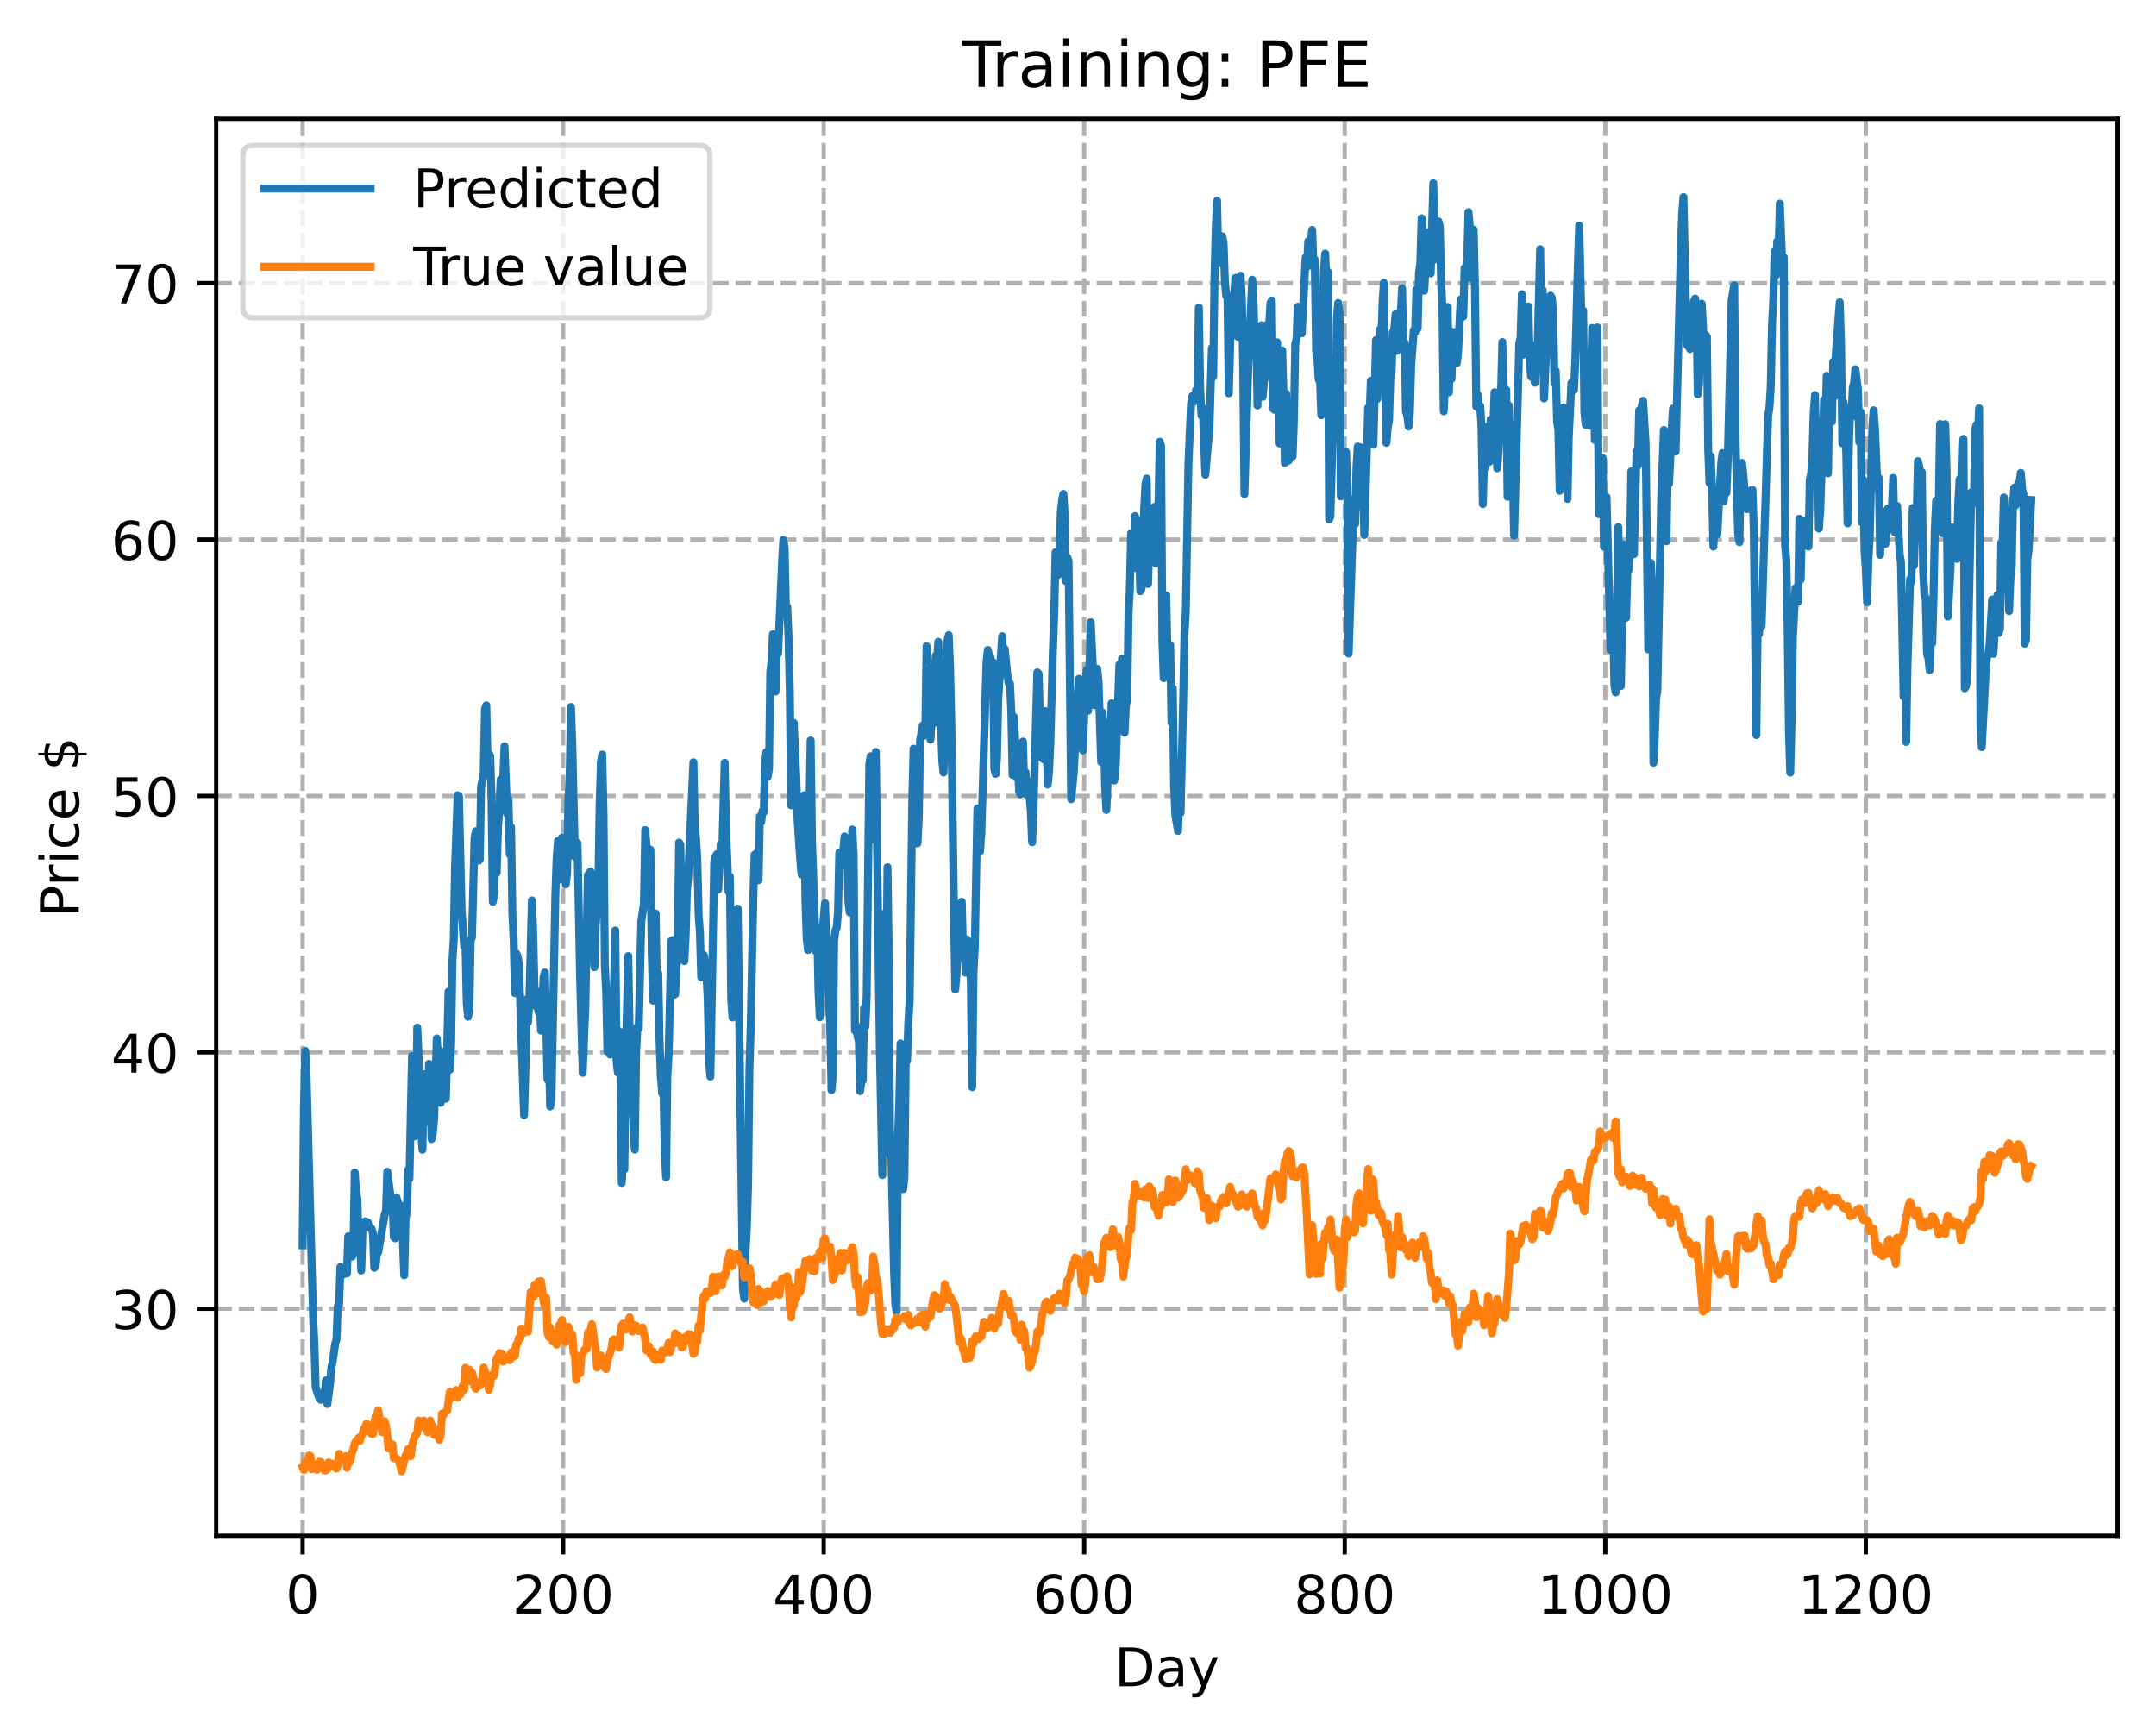 <?xml version="1.0" encoding="utf-8" standalone="no"?>
<!DOCTYPE svg PUBLIC "-//W3C//DTD SVG 1.1//EN"
  "http://www.w3.org/Graphics/SVG/1.1/DTD/svg11.dtd">
<!-- Created with matplotlib (https://matplotlib.org/) -->
<svg height="325.986pt" version="1.1" viewBox="0 0 404.923 325.986" width="404.923pt" xmlns="http://www.w3.org/2000/svg" xmlns:xlink="http://www.w3.org/1999/xlink">
 <defs>
  <style type="text/css">
*{stroke-linecap:butt;stroke-linejoin:round;}
  </style>
 </defs>
 <g id="figure_1">
  <g id="patch_1">
   <path d="M 0 325.986 
L 404.923 325.986 
L 404.923 0 
L 0 0 
z
" style="fill:#ffffff;"/>
  </g>
  <g id="axes_1">
   <g id="patch_2">
    <path d="M 40.603 288.43 
L 397.723 288.43 
L 397.723 22.318 
L 40.603 22.318 
z
" style="fill:#ffffff;"/>
   </g>
   <g id="matplotlib.axis_1">
    <g id="xtick_1">
     <g id="line2d_1">
      <path clip-path="url(#p8db48afa26)" d="M 56.836 288.43 
L 56.836 22.318 
" style="fill:none;stroke:#b0b0b0;stroke-dasharray:2.96,1.28;stroke-dashoffset:0;stroke-width:0.8;"/>
     </g>
     <g id="line2d_2">
      <defs>
       <path d="M 0 0 
L 0 3.5 
" id="m76d9e469db" style="stroke:#000000;stroke-width:0.8;"/>
      </defs>
      <g>
       <use style="stroke:#000000;stroke-width:0.8;" x="56.836" xlink:href="#m76d9e469db" y="288.43"/>
      </g>
     </g>
     <g id="text_1">
      <!-- 0 -->
      <defs>
       <path d="M 31.781 66.406 
Q 24.172 66.406 20.328 58.906 
Q 16.5 51.422 16.5 36.375 
Q 16.5 21.391 20.328 13.891 
Q 24.172 6.391 31.781 6.391 
Q 39.453 6.391 43.281 13.891 
Q 47.125 21.391 47.125 36.375 
Q 47.125 51.422 43.281 58.906 
Q 39.453 66.406 31.781 66.406 
z
M 31.781 74.219 
Q 44.047 74.219 50.516 64.516 
Q 56.984 54.828 56.984 36.375 
Q 56.984 17.969 50.516 8.266 
Q 44.047 -1.422 31.781 -1.422 
Q 19.531 -1.422 13.062 8.266 
Q 6.594 17.969 6.594 36.375 
Q 6.594 54.828 13.062 64.516 
Q 19.531 74.219 31.781 74.219 
z
" id="DejaVuSans-48"/>
      </defs>
      <g transform="translate(53.655 303.029)scale(0.1 -0.1)">
       <use xlink:href="#DejaVuSans-48"/>
      </g>
     </g>
    </g>
    <g id="xtick_2">
     <g id="line2d_3">
      <path clip-path="url(#p8db48afa26)" d="M 105.766 288.43 
L 105.766 22.318 
" style="fill:none;stroke:#b0b0b0;stroke-dasharray:2.96,1.28;stroke-dashoffset:0;stroke-width:0.8;"/>
     </g>
     <g id="line2d_4">
      <g>
       <use style="stroke:#000000;stroke-width:0.8;" x="105.766" xlink:href="#m76d9e469db" y="288.43"/>
      </g>
     </g>
     <g id="text_2">
      <!-- 200 -->
      <defs>
       <path d="M 19.188 8.297 
L 53.609 8.297 
L 53.609 0 
L 7.328 0 
L 7.328 8.297 
Q 12.938 14.109 22.625 23.891 
Q 32.328 33.688 34.812 36.531 
Q 39.547 41.844 41.422 45.531 
Q 43.312 49.219 43.312 52.781 
Q 43.312 58.594 39.234 62.25 
Q 35.156 65.922 28.609 65.922 
Q 23.969 65.922 18.812 64.312 
Q 13.672 62.703 7.812 59.422 
L 7.812 69.391 
Q 13.766 71.781 18.938 73 
Q 24.125 74.219 28.422 74.219 
Q 39.75 74.219 46.484 68.547 
Q 53.219 62.891 53.219 53.422 
Q 53.219 48.922 51.531 44.891 
Q 49.859 40.875 45.406 35.406 
Q 44.188 33.984 37.641 27.219 
Q 31.109 20.453 19.188 8.297 
z
" id="DejaVuSans-50"/>
      </defs>
      <g transform="translate(96.223 303.029)scale(0.1 -0.1)">
       <use xlink:href="#DejaVuSans-50"/>
       <use x="63.623" xlink:href="#DejaVuSans-48"/>
       <use x="127.246" xlink:href="#DejaVuSans-48"/>
      </g>
     </g>
    </g>
    <g id="xtick_3">
     <g id="line2d_5">
      <path clip-path="url(#p8db48afa26)" d="M 154.697 288.43 
L 154.697 22.318 
" style="fill:none;stroke:#b0b0b0;stroke-dasharray:2.96,1.28;stroke-dashoffset:0;stroke-width:0.8;"/>
     </g>
     <g id="line2d_6">
      <g>
       <use style="stroke:#000000;stroke-width:0.8;" x="154.697" xlink:href="#m76d9e469db" y="288.43"/>
      </g>
     </g>
     <g id="text_3">
      <!-- 400 -->
      <defs>
       <path d="M 37.797 64.312 
L 12.891 25.391 
L 37.797 25.391 
z
M 35.203 72.906 
L 47.609 72.906 
L 47.609 25.391 
L 58.016 25.391 
L 58.016 17.188 
L 47.609 17.188 
L 47.609 0 
L 37.797 0 
L 37.797 17.188 
L 4.891 17.188 
L 4.891 26.703 
z
" id="DejaVuSans-52"/>
      </defs>
      <g transform="translate(145.153 303.029)scale(0.1 -0.1)">
       <use xlink:href="#DejaVuSans-52"/>
       <use x="63.623" xlink:href="#DejaVuSans-48"/>
       <use x="127.246" xlink:href="#DejaVuSans-48"/>
      </g>
     </g>
    </g>
    <g id="xtick_4">
     <g id="line2d_7">
      <path clip-path="url(#p8db48afa26)" d="M 203.628 288.43 
L 203.628 22.318 
" style="fill:none;stroke:#b0b0b0;stroke-dasharray:2.96,1.28;stroke-dashoffset:0;stroke-width:0.8;"/>
     </g>
     <g id="line2d_8">
      <g>
       <use style="stroke:#000000;stroke-width:0.8;" x="203.628" xlink:href="#m76d9e469db" y="288.43"/>
      </g>
     </g>
     <g id="text_4">
      <!-- 600 -->
      <defs>
       <path d="M 33.016 40.375 
Q 26.375 40.375 22.484 35.828 
Q 18.609 31.297 18.609 23.391 
Q 18.609 15.531 22.484 10.953 
Q 26.375 6.391 33.016 6.391 
Q 39.656 6.391 43.531 10.953 
Q 47.406 15.531 47.406 23.391 
Q 47.406 31.297 43.531 35.828 
Q 39.656 40.375 33.016 40.375 
z
M 52.594 71.297 
L 52.594 62.312 
Q 48.875 64.062 45.094 64.984 
Q 41.312 65.922 37.594 65.922 
Q 27.828 65.922 22.672 59.328 
Q 17.531 52.734 16.797 39.406 
Q 19.672 43.656 24.016 45.922 
Q 28.375 48.188 33.594 48.188 
Q 44.578 48.188 50.953 41.516 
Q 57.328 34.859 57.328 23.391 
Q 57.328 12.156 50.688 5.359 
Q 44.047 -1.422 33.016 -1.422 
Q 20.359 -1.422 13.672 8.266 
Q 6.984 17.969 6.984 36.375 
Q 6.984 53.656 15.188 63.938 
Q 23.391 74.219 37.203 74.219 
Q 40.922 74.219 44.703 73.484 
Q 48.484 72.75 52.594 71.297 
z
" id="DejaVuSans-54"/>
      </defs>
      <g transform="translate(194.084 303.029)scale(0.1 -0.1)">
       <use xlink:href="#DejaVuSans-54"/>
       <use x="63.623" xlink:href="#DejaVuSans-48"/>
       <use x="127.246" xlink:href="#DejaVuSans-48"/>
      </g>
     </g>
    </g>
    <g id="xtick_5">
     <g id="line2d_9">
      <path clip-path="url(#p8db48afa26)" d="M 252.558 288.43 
L 252.558 22.318 
" style="fill:none;stroke:#b0b0b0;stroke-dasharray:2.96,1.28;stroke-dashoffset:0;stroke-width:0.8;"/>
     </g>
     <g id="line2d_10">
      <g>
       <use style="stroke:#000000;stroke-width:0.8;" x="252.558" xlink:href="#m76d9e469db" y="288.43"/>
      </g>
     </g>
     <g id="text_5">
      <!-- 800 -->
      <defs>
       <path d="M 31.781 34.625 
Q 24.75 34.625 20.719 30.859 
Q 16.703 27.094 16.703 20.516 
Q 16.703 13.922 20.719 10.156 
Q 24.75 6.391 31.781 6.391 
Q 38.812 6.391 42.859 10.172 
Q 46.922 13.969 46.922 20.516 
Q 46.922 27.094 42.891 30.859 
Q 38.875 34.625 31.781 34.625 
z
M 21.922 38.812 
Q 15.578 40.375 12.031 44.719 
Q 8.5 49.078 8.5 55.328 
Q 8.5 64.062 14.719 69.141 
Q 20.953 74.219 31.781 74.219 
Q 42.672 74.219 48.875 69.141 
Q 55.078 64.062 55.078 55.328 
Q 55.078 49.078 51.531 44.719 
Q 48 40.375 41.703 38.812 
Q 48.828 37.156 52.797 32.312 
Q 56.781 27.484 56.781 20.516 
Q 56.781 9.906 50.312 4.234 
Q 43.844 -1.422 31.781 -1.422 
Q 19.734 -1.422 13.25 4.234 
Q 6.781 9.906 6.781 20.516 
Q 6.781 27.484 10.781 32.312 
Q 14.797 37.156 21.922 38.812 
z
M 18.312 54.391 
Q 18.312 48.734 21.844 45.562 
Q 25.391 42.391 31.781 42.391 
Q 38.141 42.391 41.719 45.562 
Q 45.312 48.734 45.312 54.391 
Q 45.312 60.062 41.719 63.234 
Q 38.141 66.406 31.781 66.406 
Q 25.391 66.406 21.844 63.234 
Q 18.312 60.062 18.312 54.391 
z
" id="DejaVuSans-56"/>
      </defs>
      <g transform="translate(243.015 303.029)scale(0.1 -0.1)">
       <use xlink:href="#DejaVuSans-56"/>
       <use x="63.623" xlink:href="#DejaVuSans-48"/>
       <use x="127.246" xlink:href="#DejaVuSans-48"/>
      </g>
     </g>
    </g>
    <g id="xtick_6">
     <g id="line2d_11">
      <path clip-path="url(#p8db48afa26)" d="M 301.489 288.43 
L 301.489 22.318 
" style="fill:none;stroke:#b0b0b0;stroke-dasharray:2.96,1.28;stroke-dashoffset:0;stroke-width:0.8;"/>
     </g>
     <g id="line2d_12">
      <g>
       <use style="stroke:#000000;stroke-width:0.8;" x="301.489" xlink:href="#m76d9e469db" y="288.43"/>
      </g>
     </g>
     <g id="text_6">
      <!-- 1000 -->
      <defs>
       <path d="M 12.406 8.297 
L 28.516 8.297 
L 28.516 63.922 
L 10.984 60.406 
L 10.984 69.391 
L 28.422 72.906 
L 38.281 72.906 
L 38.281 8.297 
L 54.391 8.297 
L 54.391 0 
L 12.406 0 
z
" id="DejaVuSans-49"/>
      </defs>
      <g transform="translate(288.764 303.029)scale(0.1 -0.1)">
       <use xlink:href="#DejaVuSans-49"/>
       <use x="63.623" xlink:href="#DejaVuSans-48"/>
       <use x="127.246" xlink:href="#DejaVuSans-48"/>
       <use x="190.869" xlink:href="#DejaVuSans-48"/>
      </g>
     </g>
    </g>
    <g id="xtick_7">
     <g id="line2d_13">
      <path clip-path="url(#p8db48afa26)" d="M 350.419 288.43 
L 350.419 22.318 
" style="fill:none;stroke:#b0b0b0;stroke-dasharray:2.96,1.28;stroke-dashoffset:0;stroke-width:0.8;"/>
     </g>
     <g id="line2d_14">
      <g>
       <use style="stroke:#000000;stroke-width:0.8;" x="350.419" xlink:href="#m76d9e469db" y="288.43"/>
      </g>
     </g>
     <g id="text_7">
      <!-- 1200 -->
      <g transform="translate(337.694 303.029)scale(0.1 -0.1)">
       <use xlink:href="#DejaVuSans-49"/>
       <use x="63.623" xlink:href="#DejaVuSans-50"/>
       <use x="127.246" xlink:href="#DejaVuSans-48"/>
       <use x="190.869" xlink:href="#DejaVuSans-48"/>
      </g>
     </g>
    </g>
    <g id="text_8">
     <!-- Day -->
     <defs>
      <path d="M 19.672 64.797 
L 19.672 8.109 
L 31.594 8.109 
Q 46.688 8.109 53.688 14.938 
Q 60.688 21.781 60.688 36.531 
Q 60.688 51.172 53.688 57.984 
Q 46.688 64.797 31.594 64.797 
z
M 9.812 72.906 
L 30.078 72.906 
Q 51.266 72.906 61.172 64.094 
Q 71.094 55.281 71.094 36.531 
Q 71.094 17.672 61.125 8.828 
Q 51.172 0 30.078 0 
L 9.812 0 
z
" id="DejaVuSans-68"/>
      <path d="M 34.281 27.484 
Q 23.391 27.484 19.188 25 
Q 14.984 22.516 14.984 16.5 
Q 14.984 11.719 18.141 8.906 
Q 21.297 6.109 26.703 6.109 
Q 34.188 6.109 38.703 11.406 
Q 43.219 16.703 43.219 25.484 
L 43.219 27.484 
z
M 52.203 31.203 
L 52.203 0 
L 43.219 0 
L 43.219 8.297 
Q 40.141 3.328 35.547 0.953 
Q 30.953 -1.422 24.312 -1.422 
Q 15.922 -1.422 10.953 3.297 
Q 6 8.016 6 15.922 
Q 6 25.141 12.172 29.828 
Q 18.359 34.516 30.609 34.516 
L 43.219 34.516 
L 43.219 35.406 
Q 43.219 41.609 39.141 45 
Q 35.062 48.391 27.688 48.391 
Q 23 48.391 18.547 47.266 
Q 14.109 46.141 10.016 43.891 
L 10.016 52.203 
Q 14.938 54.109 19.578 55.047 
Q 24.219 56 28.609 56 
Q 40.484 56 46.344 49.844 
Q 52.203 43.703 52.203 31.203 
z
" id="DejaVuSans-97"/>
      <path d="M 32.172 -5.078 
Q 28.375 -14.844 24.75 -17.812 
Q 21.141 -20.797 15.094 -20.797 
L 7.906 -20.797 
L 7.906 -13.281 
L 13.188 -13.281 
Q 16.891 -13.281 18.938 -11.516 
Q 21 -9.766 23.484 -3.219 
L 25.094 0.875 
L 2.984 54.688 
L 12.5 54.688 
L 29.594 11.922 
L 46.688 54.688 
L 56.203 54.688 
z
" id="DejaVuSans-121"/>
     </defs>
     <g transform="translate(209.29 316.707)scale(0.1 -0.1)">
      <use xlink:href="#DejaVuSans-68"/>
      <use x="77.002" xlink:href="#DejaVuSans-97"/>
      <use x="138.281" xlink:href="#DejaVuSans-121"/>
     </g>
    </g>
   </g>
   <g id="matplotlib.axis_2">
    <g id="ytick_1">
     <g id="line2d_15">
      <path clip-path="url(#p8db48afa26)" d="M 40.603 245.802 
L 397.723 245.802 
" style="fill:none;stroke:#b0b0b0;stroke-dasharray:2.96,1.28;stroke-dashoffset:0;stroke-width:0.8;"/>
     </g>
     <g id="line2d_16">
      <defs>
       <path d="M 0 0 
L -3.5 0 
" id="mc98e44e2af" style="stroke:#000000;stroke-width:0.8;"/>
      </defs>
      <g>
       <use style="stroke:#000000;stroke-width:0.8;" x="40.603" xlink:href="#mc98e44e2af" y="245.802"/>
      </g>
     </g>
     <g id="text_9">
      <!-- 30 -->
      <defs>
       <path d="M 40.578 39.312 
Q 47.656 37.797 51.625 33 
Q 55.609 28.219 55.609 21.188 
Q 55.609 10.406 48.188 4.484 
Q 40.766 -1.422 27.094 -1.422 
Q 22.516 -1.422 17.656 -0.516 
Q 12.797 0.391 7.625 2.203 
L 7.625 11.719 
Q 11.719 9.328 16.594 8.109 
Q 21.484 6.891 26.812 6.891 
Q 36.078 6.891 40.938 10.547 
Q 45.797 14.203 45.797 21.188 
Q 45.797 27.641 41.281 31.266 
Q 36.766 34.906 28.719 34.906 
L 20.219 34.906 
L 20.219 43.016 
L 29.109 43.016 
Q 36.375 43.016 40.234 45.922 
Q 44.094 48.828 44.094 54.297 
Q 44.094 59.906 40.109 62.906 
Q 36.141 65.922 28.719 65.922 
Q 24.656 65.922 20.016 65.031 
Q 15.375 64.156 9.812 62.312 
L 9.812 71.094 
Q 15.438 72.656 20.344 73.438 
Q 25.25 74.219 29.594 74.219 
Q 40.828 74.219 47.359 69.109 
Q 53.906 64.016 53.906 55.328 
Q 53.906 49.266 50.438 45.094 
Q 46.969 40.922 40.578 39.312 
z
" id="DejaVuSans-51"/>
      </defs>
      <g transform="translate(20.878 249.601)scale(0.1 -0.1)">
       <use xlink:href="#DejaVuSans-51"/>
       <use x="63.623" xlink:href="#DejaVuSans-48"/>
      </g>
     </g>
    </g>
    <g id="ytick_2">
     <g id="line2d_17">
      <path clip-path="url(#p8db48afa26)" d="M 40.603 197.643 
L 397.723 197.643 
" style="fill:none;stroke:#b0b0b0;stroke-dasharray:2.96,1.28;stroke-dashoffset:0;stroke-width:0.8;"/>
     </g>
     <g id="line2d_18">
      <g>
       <use style="stroke:#000000;stroke-width:0.8;" x="40.603" xlink:href="#mc98e44e2af" y="197.643"/>
      </g>
     </g>
     <g id="text_10">
      <!-- 40 -->
      <g transform="translate(20.878 201.442)scale(0.1 -0.1)">
       <use xlink:href="#DejaVuSans-52"/>
       <use x="63.623" xlink:href="#DejaVuSans-48"/>
      </g>
     </g>
    </g>
    <g id="ytick_3">
     <g id="line2d_19">
      <path clip-path="url(#p8db48afa26)" d="M 40.603 149.485 
L 397.723 149.485 
" style="fill:none;stroke:#b0b0b0;stroke-dasharray:2.96,1.28;stroke-dashoffset:0;stroke-width:0.8;"/>
     </g>
     <g id="line2d_20">
      <g>
       <use style="stroke:#000000;stroke-width:0.8;" x="40.603" xlink:href="#mc98e44e2af" y="149.485"/>
      </g>
     </g>
     <g id="text_11">
      <!-- 50 -->
      <defs>
       <path d="M 10.797 72.906 
L 49.516 72.906 
L 49.516 64.594 
L 19.828 64.594 
L 19.828 46.734 
Q 21.969 47.469 24.109 47.828 
Q 26.266 48.188 28.422 48.188 
Q 40.625 48.188 47.75 41.5 
Q 54.891 34.812 54.891 23.391 
Q 54.891 11.625 47.562 5.094 
Q 40.234 -1.422 26.906 -1.422 
Q 22.312 -1.422 17.547 -0.641 
Q 12.797 0.141 7.719 1.703 
L 7.719 11.625 
Q 12.109 9.234 16.797 8.062 
Q 21.484 6.891 26.703 6.891 
Q 35.156 6.891 40.078 11.328 
Q 45.016 15.766 45.016 23.391 
Q 45.016 31 40.078 35.438 
Q 35.156 39.891 26.703 39.891 
Q 22.75 39.891 18.812 39.016 
Q 14.891 38.141 10.797 36.281 
z
" id="DejaVuSans-53"/>
      </defs>
      <g transform="translate(20.878 153.284)scale(0.1 -0.1)">
       <use xlink:href="#DejaVuSans-53"/>
       <use x="63.623" xlink:href="#DejaVuSans-48"/>
      </g>
     </g>
    </g>
    <g id="ytick_4">
     <g id="line2d_21">
      <path clip-path="url(#p8db48afa26)" d="M 40.603 101.326 
L 397.723 101.326 
" style="fill:none;stroke:#b0b0b0;stroke-dasharray:2.96,1.28;stroke-dashoffset:0;stroke-width:0.8;"/>
     </g>
     <g id="line2d_22">
      <g>
       <use style="stroke:#000000;stroke-width:0.8;" x="40.603" xlink:href="#mc98e44e2af" y="101.326"/>
      </g>
     </g>
     <g id="text_12">
      <!-- 60 -->
      <g transform="translate(20.878 105.125)scale(0.1 -0.1)">
       <use xlink:href="#DejaVuSans-54"/>
       <use x="63.623" xlink:href="#DejaVuSans-48"/>
      </g>
     </g>
    </g>
    <g id="ytick_5">
     <g id="line2d_23">
      <path clip-path="url(#p8db48afa26)" d="M 40.603 53.168 
L 397.723 53.168 
" style="fill:none;stroke:#b0b0b0;stroke-dasharray:2.96,1.28;stroke-dashoffset:0;stroke-width:0.8;"/>
     </g>
     <g id="line2d_24">
      <g>
       <use style="stroke:#000000;stroke-width:0.8;" x="40.603" xlink:href="#mc98e44e2af" y="53.168"/>
      </g>
     </g>
     <g id="text_13">
      <!-- 70 -->
      <defs>
       <path d="M 8.203 72.906 
L 55.078 72.906 
L 55.078 68.703 
L 28.609 0 
L 18.312 0 
L 43.219 64.594 
L 8.203 64.594 
z
" id="DejaVuSans-55"/>
      </defs>
      <g transform="translate(20.878 56.967)scale(0.1 -0.1)">
       <use xlink:href="#DejaVuSans-55"/>
       <use x="63.623" xlink:href="#DejaVuSans-48"/>
      </g>
     </g>
    </g>
    <g id="text_14">
     <!-- Price $ -->
     <defs>
      <path d="M 19.672 64.797 
L 19.672 37.406 
L 32.078 37.406 
Q 38.969 37.406 42.719 40.969 
Q 46.484 44.531 46.484 51.125 
Q 46.484 57.672 42.719 61.234 
Q 38.969 64.797 32.078 64.797 
z
M 9.812 72.906 
L 32.078 72.906 
Q 44.344 72.906 50.609 67.359 
Q 56.891 61.812 56.891 51.125 
Q 56.891 40.328 50.609 34.812 
Q 44.344 29.297 32.078 29.297 
L 19.672 29.297 
L 19.672 0 
L 9.812 0 
z
" id="DejaVuSans-80"/>
      <path d="M 41.109 46.297 
Q 39.594 47.172 37.812 47.578 
Q 36.031 48 33.891 48 
Q 26.266 48 22.188 43.047 
Q 18.109 38.094 18.109 28.812 
L 18.109 0 
L 9.078 0 
L 9.078 54.688 
L 18.109 54.688 
L 18.109 46.188 
Q 20.953 51.172 25.484 53.578 
Q 30.031 56 36.531 56 
Q 37.453 56 38.578 55.875 
Q 39.703 55.766 41.062 55.516 
z
" id="DejaVuSans-114"/>
      <path d="M 9.422 54.688 
L 18.406 54.688 
L 18.406 0 
L 9.422 0 
z
M 9.422 75.984 
L 18.406 75.984 
L 18.406 64.594 
L 9.422 64.594 
z
" id="DejaVuSans-105"/>
      <path d="M 48.781 52.594 
L 48.781 44.188 
Q 44.969 46.297 41.141 47.344 
Q 37.312 48.391 33.406 48.391 
Q 24.656 48.391 19.812 42.844 
Q 14.984 37.312 14.984 27.297 
Q 14.984 17.281 19.812 11.734 
Q 24.656 6.203 33.406 6.203 
Q 37.312 6.203 41.141 7.25 
Q 44.969 8.297 48.781 10.406 
L 48.781 2.094 
Q 45.016 0.344 40.984 -0.531 
Q 36.969 -1.422 32.422 -1.422 
Q 20.062 -1.422 12.781 6.344 
Q 5.516 14.109 5.516 27.297 
Q 5.516 40.672 12.859 48.328 
Q 20.219 56 33.016 56 
Q 37.156 56 41.109 55.141 
Q 45.062 54.297 48.781 52.594 
z
" id="DejaVuSans-99"/>
      <path d="M 56.203 29.594 
L 56.203 25.203 
L 14.891 25.203 
Q 15.484 15.922 20.484 11.062 
Q 25.484 6.203 34.422 6.203 
Q 39.594 6.203 44.453 7.469 
Q 49.312 8.734 54.109 11.281 
L 54.109 2.781 
Q 49.266 0.734 44.188 -0.344 
Q 39.109 -1.422 33.891 -1.422 
Q 20.797 -1.422 13.156 6.188 
Q 5.516 13.812 5.516 26.812 
Q 5.516 40.234 12.766 48.109 
Q 20.016 56 32.328 56 
Q 43.359 56 49.781 48.891 
Q 56.203 41.797 56.203 29.594 
z
M 47.219 32.234 
Q 47.125 39.594 43.094 43.984 
Q 39.062 48.391 32.422 48.391 
Q 24.906 48.391 20.391 44.141 
Q 15.875 39.891 15.188 32.172 
z
" id="DejaVuSans-101"/>
      <path id="DejaVuSans-32"/>
      <path d="M 33.797 -14.703 
L 28.906 -14.703 
L 28.859 0 
Q 23.734 0.094 18.609 1.188 
Q 13.484 2.297 8.297 4.5 
L 8.297 13.281 
Q 13.281 10.156 18.375 8.562 
Q 23.484 6.984 28.906 6.938 
L 28.906 29.203 
Q 18.109 30.953 13.203 35.156 
Q 8.297 39.359 8.297 46.688 
Q 8.297 54.641 13.625 59.219 
Q 18.953 63.812 28.906 64.5 
L 28.906 75.984 
L 33.797 75.984 
L 33.797 64.656 
Q 38.328 64.453 42.578 63.688 
Q 46.828 62.938 50.875 61.625 
L 50.875 53.078 
Q 46.828 55.125 42.547 56.25 
Q 38.281 57.375 33.797 57.562 
L 33.797 36.719 
Q 44.875 35.016 50.094 30.609 
Q 55.328 26.219 55.328 18.609 
Q 55.328 10.359 49.781 5.594 
Q 44.234 0.828 33.797 0.094 
z
M 28.906 37.594 
L 28.906 57.625 
Q 23.25 56.984 20.266 54.391 
Q 17.281 51.812 17.281 47.516 
Q 17.281 43.312 20.031 40.969 
Q 22.797 38.625 28.906 37.594 
z
M 33.797 28.219 
L 33.797 7.078 
Q 39.984 7.906 43.141 10.594 
Q 46.297 13.281 46.297 17.672 
Q 46.297 21.969 43.281 24.5 
Q 40.281 27.047 33.797 28.219 
z
" id="DejaVuSans-36"/>
     </defs>
     <g transform="translate(14.798 172.342)rotate(-90)scale(0.1 -0.1)">
      <use xlink:href="#DejaVuSans-80"/>
      <use x="58.553" xlink:href="#DejaVuSans-114"/>
      <use x="99.666" xlink:href="#DejaVuSans-105"/>
      <use x="127.449" xlink:href="#DejaVuSans-99"/>
      <use x="182.43" xlink:href="#DejaVuSans-101"/>
      <use x="243.953" xlink:href="#DejaVuSans-32"/>
      <use x="275.74" xlink:href="#DejaVuSans-36"/>
     </g>
    </g>
   </g>
   <g id="line2d_25">
    <path clip-path="url(#p8db48afa26)" d="M 56.836 233.895 
L 57.081 208.152 
L 57.325 197.372 
L 57.57 201.891 
L 58.793 247.024 
L 59.038 252.107 
L 59.282 260.515 
L 59.772 262.086 
L 60.016 262.687 
L 60.261 262.901 
L 60.506 262.111 
L 60.75 261.823 
L 60.995 261.344 
L 61.24 259.234 
L 61.484 263.693 
L 61.974 259.939 
L 62.218 256.975 
L 62.463 255.835 
L 62.952 252.382 
L 63.197 251.612 
L 63.441 245.349 
L 63.686 245.081 
L 63.931 237.976 
L 64.175 238.27 
L 64.42 239.401 
L 64.665 238.382 
L 64.909 238.465 
L 65.154 239.182 
L 65.399 232.202 
L 65.643 233.99 
L 65.888 234.749 
L 66.133 236.002 
L 66.377 235.153 
L 66.622 220.203 
L 66.867 223.575 
L 67.111 225.166 
L 67.356 233.185 
L 67.601 232.193 
L 67.845 238.623 
L 68.09 230.644 
L 68.335 229.648 
L 68.579 229.39 
L 69.069 229.579 
L 69.313 230.48 
L 69.802 230.821 
L 70.047 231.702 
L 70.292 238.111 
L 70.536 237.783 
L 70.781 235.437 
L 71.026 235.224 
L 72.249 228.101 
L 72.494 227.399 
L 72.738 220.071 
L 73.472 225.594 
L 73.717 225.168 
L 73.962 232.328 
L 74.206 232.577 
L 74.451 224.884 
L 74.696 225.689 
L 74.94 227.111 
L 75.185 226.386 
L 75.429 226.872 
L 75.919 239.513 
L 76.163 228.878 
L 76.408 227.632 
L 76.653 219.684 
L 76.897 221.382 
L 77.387 198.307 
L 77.631 208.207 
L 77.876 213.418 
L 78.121 210.606 
L 78.365 192.992 
L 78.61 198.373 
L 78.855 208.553 
L 79.344 215.94 
L 79.589 201.751 
L 80.078 210.602 
L 80.323 208.404 
L 80.567 199.809 
L 80.812 203.287 
L 81.056 213.921 
L 81.301 212.794 
L 81.546 209.828 
L 82.035 195.039 
L 82.28 199.789 
L 82.524 197.222 
L 82.769 207.128 
L 83.258 199.559 
L 83.503 206.331 
L 83.748 206.364 
L 84.237 186.246 
L 84.482 200.897 
L 84.726 196.025 
L 84.971 180.44 
L 85.216 176.552 
L 85.46 162.949 
L 85.95 149.365 
L 86.194 149.522 
L 86.684 170.747 
L 87.173 177.743 
L 87.417 177.068 
L 87.662 188.491 
L 87.907 190.969 
L 88.151 189.727 
L 88.396 176.546 
L 88.641 176.045 
L 89.13 157.366 
L 89.375 156.111 
L 89.864 161.659 
L 90.109 161.434 
L 90.353 147.711 
L 90.843 145.273 
L 91.087 133.148 
L 91.332 132.474 
L 91.577 142.792 
L 91.821 141.589 
L 92.066 142.001 
L 92.311 149.588 
L 92.555 169.379 
L 92.8 167.907 
L 93.044 160.89 
L 93.289 163.917 
L 93.534 155.286 
L 93.778 152.054 
L 94.023 146.429 
L 94.268 146.538 
L 94.512 146.054 
L 94.757 140.167 
L 95.246 152.809 
L 95.491 150.153 
L 95.736 160.471 
L 95.98 155.35 
L 96.225 171.406 
L 96.47 176.411 
L 96.714 186.527 
L 96.959 179.078 
L 97.204 179.56 
L 97.448 180.951 
L 98.427 209.452 
L 98.672 201.033 
L 98.916 187.69 
L 99.161 191.991 
L 99.405 188.445 
L 99.895 169.106 
L 100.139 175.048 
L 100.384 186.184 
L 100.629 188.971 
L 100.873 186.206 
L 101.118 190.021 
L 101.363 187.547 
L 101.607 193.577 
L 102.097 183.435 
L 102.341 182.639 
L 102.831 202.755 
L 103.075 197.121 
L 103.32 207.815 
L 103.565 206.731 
L 104.299 168.103 
L 104.543 161.197 
L 104.788 157.939 
L 105.032 165.219 
L 105.277 163.631 
L 105.522 157.356 
L 105.766 158.825 
L 106.256 166.113 
L 106.5 164.068 
L 106.745 150.524 
L 106.99 145.812 
L 107.234 132.775 
L 107.479 139.725 
L 107.968 160.941 
L 108.213 158.513 
L 108.458 158.36 
L 108.947 183.389 
L 109.436 201.506 
L 109.926 189.294 
L 110.415 164.321 
L 110.66 164.15 
L 110.904 163.686 
L 111.149 164.52 
L 111.638 181.644 
L 111.883 173.729 
L 112.372 167.156 
L 112.617 151.22 
L 112.861 143.153 
L 113.106 141.709 
L 113.351 153.059 
L 113.595 181.437 
L 113.84 186.227 
L 114.085 197.483 
L 114.329 197.161 
L 114.574 198.051 
L 114.819 192.556 
L 115.063 196.101 
L 115.553 174.755 
L 115.797 199.347 
L 116.042 201.436 
L 116.287 193.684 
L 116.531 201.686 
L 116.776 222.18 
L 117.02 217.479 
L 117.265 219.617 
L 117.51 198.872 
L 117.999 179.562 
L 118.488 208.297 
L 118.733 206.342 
L 119.222 215.922 
L 119.467 197.633 
L 119.712 192.853 
L 119.956 193.158 
L 120.446 172.97 
L 120.935 169.745 
L 121.18 155.9 
L 121.424 158.777 
L 121.669 159.434 
L 121.914 159.756 
L 122.158 159.599 
L 122.403 179.02 
L 122.648 187.936 
L 123.137 171.583 
L 123.381 185.489 
L 123.626 182.809 
L 123.871 195.69 
L 124.115 202.308 
L 124.36 205.351 
L 124.605 204.148 
L 124.849 216.488 
L 125.094 221.126 
L 125.339 202.005 
L 125.583 197.845 
L 126.073 176.729 
L 126.317 176.574 
L 126.562 186.868 
L 126.807 186.692 
L 127.296 177.053 
L 127.541 158.241 
L 127.785 158.645 
L 128.03 177.131 
L 128.275 176.264 
L 128.519 180.511 
L 128.764 176.008 
L 129.008 167.29 
L 129.253 164.516 
L 130.232 143.167 
L 130.476 155.037 
L 130.721 157.481 
L 130.966 161.517 
L 131.21 171.869 
L 131.455 175.165 
L 131.7 183.555 
L 131.944 182.284 
L 132.189 179.408 
L 132.678 183.034 
L 132.923 187.618 
L 133.168 199.342 
L 133.412 202.21 
L 134.146 161.79 
L 134.391 160.848 
L 134.636 160.442 
L 134.88 167.088 
L 135.369 158.515 
L 135.614 160.96 
L 136.103 143.248 
L 136.348 155.386 
L 136.837 167.445 
L 137.082 164.658 
L 137.327 187.583 
L 137.571 191.091 
L 138.061 171.434 
L 138.305 171.969 
L 138.55 170.653 
L 139.529 242.01 
L 139.773 243.904 
L 140.018 234.984 
L 140.263 230.646 
L 140.507 221.963 
L 140.752 200.968 
L 140.996 192.794 
L 141.486 168.482 
L 141.73 160.521 
L 141.975 163.433 
L 142.22 160.114 
L 142.464 165.317 
L 142.709 153.33 
L 142.954 154.401 
L 143.198 152.315 
L 143.443 152.525 
L 143.688 143.313 
L 143.932 141.26 
L 144.177 145.906 
L 144.422 144.45 
L 144.666 126.173 
L 144.911 124.172 
L 145.156 119.119 
L 145.4 127.749 
L 145.645 129.876 
L 145.89 120.479 
L 146.134 122.777 
L 146.868 105.796 
L 147.113 101.42 
L 147.357 102.851 
L 147.602 114.475 
L 147.847 113.987 
L 148.091 119.5 
L 148.336 129.866 
L 148.581 151.25 
L 148.825 140.54 
L 149.07 135.765 
L 149.559 146.292 
L 149.804 154.144 
L 150.293 161.56 
L 150.538 164.237 
L 150.783 163.941 
L 151.027 149.37 
L 151.272 169.176 
L 151.517 176.457 
L 151.761 178.42 
L 152.006 152.097 
L 152.251 139.078 
L 152.495 157.944 
L 153.229 178.632 
L 153.474 174.36 
L 153.718 186.256 
L 153.963 191.069 
L 154.208 174.349 
L 154.452 175.367 
L 154.942 169.621 
L 155.676 188.121 
L 155.92 192.431 
L 156.165 204.728 
L 156.41 201.976 
L 156.654 176.654 
L 156.899 174.736 
L 157.144 174.246 
L 157.388 171.204 
L 157.633 160.086 
L 157.878 162.152 
L 158.122 162.552 
L 158.612 157.111 
L 158.856 161.679 
L 159.101 158.591 
L 159.345 169.436 
L 159.59 171.38 
L 159.835 161.109 
L 160.079 155.809 
L 160.324 160.613 
L 160.569 193.567 
L 160.813 192.616 
L 161.058 194.691 
L 161.303 195.573 
L 161.547 204.915 
L 161.792 202.99 
L 162.037 202.953 
L 162.281 189.332 
L 162.526 192.813 
L 162.771 187.097 
L 163.26 143.558 
L 163.505 142.038 
L 163.749 157.681 
L 163.994 156.736 
L 164.483 141.224 
L 165.217 195.494 
L 165.706 220.708 
L 165.951 184.13 
L 166.196 171.523 
L 166.44 185.522 
L 166.685 162.875 
L 166.93 180.395 
L 167.174 216.525 
L 167.419 217.582 
L 167.908 238.57 
L 168.153 245.037 
L 168.398 246.315 
L 168.642 213.755 
L 168.887 207.367 
L 169.132 195.976 
L 169.376 218.633 
L 169.621 223.342 
L 169.866 221.067 
L 170.11 198.646 
L 170.355 199.267 
L 170.6 191.917 
L 170.844 187.983 
L 171.333 150.605 
L 171.578 140.625 
L 171.823 140.858 
L 172.312 158.401 
L 172.557 153.64 
L 172.801 139.091 
L 173.291 136.265 
L 173.535 138.195 
L 173.78 137.296 
L 174.025 121.378 
L 174.269 130.265 
L 174.759 138.915 
L 175.003 134.639 
L 175.248 135.967 
L 175.493 127.309 
L 175.737 123.164 
L 175.982 123.939 
L 176.227 120.543 
L 176.96 142.784 
L 177.205 145.101 
L 177.694 128.45 
L 177.939 120.379 
L 178.184 119.288 
L 178.428 125.106 
L 178.673 136.072 
L 179.162 171.102 
L 179.407 185.846 
L 179.652 182.804 
L 179.896 175.979 
L 180.141 174.37 
L 180.386 176.081 
L 180.63 169.358 
L 180.875 179.687 
L 181.12 177.331 
L 181.364 182.703 
L 181.609 176.446 
L 181.854 182.183 
L 182.098 177.322 
L 182.343 185.028 
L 182.588 204.181 
L 182.832 182.558 
L 183.077 177.918 
L 183.566 151.86 
L 183.811 152.546 
L 184.055 159.918 
L 184.3 156.56 
L 185.279 124.38 
L 185.523 122.063 
L 185.768 123.211 
L 186.013 123.403 
L 186.257 127.738 
L 186.502 124.354 
L 186.747 144.479 
L 186.991 145.336 
L 187.236 142.492 
L 187.481 131.365 
L 188.215 119.482 
L 188.459 124.246 
L 188.704 121.862 
L 189.193 126.801 
L 189.438 128.287 
L 189.682 128.361 
L 189.927 133.5 
L 190.172 145.543 
L 190.416 134.636 
L 190.661 138.982 
L 190.906 145.941 
L 191.15 143.513 
L 191.395 148.611 
L 191.64 149.198 
L 191.884 142.748 
L 192.129 139.282 
L 192.374 148.714 
L 192.618 145.063 
L 192.863 149.326 
L 193.108 146.792 
L 193.597 152.302 
L 193.842 158.189 
L 194.086 152.429 
L 194.82 126.281 
L 195.065 126.51 
L 195.309 135.13 
L 195.554 135.723 
L 195.799 142.455 
L 196.043 142.653 
L 196.288 133.565 
L 196.533 136.865 
L 196.777 147.344 
L 197.022 144.866 
L 197.267 139.515 
L 197.756 121.847 
L 198.001 115.254 
L 198.245 103.732 
L 198.49 105.143 
L 198.735 107.975 
L 198.979 104.695 
L 199.224 96.29 
L 199.469 93.927 
L 199.713 92.768 
L 199.958 96.641 
L 200.203 109.155 
L 200.447 104.68 
L 200.692 105.368 
L 201.181 150.089 
L 201.67 145.041 
L 202.404 130.869 
L 202.649 127.492 
L 202.894 136.562 
L 203.138 137.134 
L 203.383 140.942 
L 203.872 128.233 
L 204.117 125.785 
L 204.362 133.5 
L 204.851 116.873 
L 205.585 132.443 
L 205.83 131.105 
L 206.074 125.629 
L 206.319 128.014 
L 206.808 143.097 
L 207.053 133.82 
L 207.297 136.654 
L 207.542 147.351 
L 207.787 152.133 
L 208.031 146.488 
L 208.276 144.82 
L 208.521 142.06 
L 208.765 132.097 
L 209.01 133.077 
L 209.255 146.603 
L 209.499 144.992 
L 210.233 124.79 
L 210.478 128.759 
L 210.723 123.761 
L 210.967 124.268 
L 211.212 137.603 
L 211.457 132.332 
L 211.701 131.766 
L 211.946 115.122 
L 212.191 110.787 
L 212.435 100.136 
L 212.924 106.731 
L 213.169 96.93 
L 213.414 97.699 
L 213.658 104.114 
L 213.903 99.789 
L 214.148 111.03 
L 214.392 110.608 
L 214.882 95.692 
L 215.126 90.979 
L 215.371 89.881 
L 215.616 109.692 
L 215.86 101.898 
L 216.105 105.235 
L 216.35 97.547 
L 216.594 103.356 
L 216.839 95.19 
L 217.084 105.802 
L 217.328 98.303 
L 217.573 94.727 
L 217.818 82.966 
L 218.062 83.695 
L 218.307 120.138 
L 218.551 127.372 
L 218.796 123.381 
L 219.041 111.844 
L 219.285 123.976 
L 219.53 125.626 
L 219.775 121.133 
L 220.019 135.724 
L 220.264 129.234 
L 220.509 147.595 
L 220.753 153.19 
L 221.243 156.059 
L 221.487 149.204 
L 221.732 152.663 
L 222.221 131.204 
L 222.466 118.91 
L 222.711 114.724 
L 223.2 87.181 
L 223.689 75.847 
L 223.934 74.387 
L 224.179 75.484 
L 224.668 73.192 
L 224.912 73.256 
L 225.157 57.739 
L 225.402 72.831 
L 225.646 78.048 
L 225.891 76.67 
L 226.38 89.169 
L 226.87 83.321 
L 227.114 81.392 
L 227.604 65.407 
L 227.848 70.778 
L 228.093 52.493 
L 228.338 42.699 
L 228.582 37.714 
L 228.827 49.089 
L 229.072 49.413 
L 229.561 44.374 
L 229.806 45.695 
L 230.05 52.799 
L 230.295 55.538 
L 230.539 55.484 
L 230.784 73.873 
L 231.273 56.573 
L 231.518 62.973 
L 231.763 55.808 
L 232.007 52.2 
L 232.252 61.414 
L 232.497 63.251 
L 232.741 58.768 
L 232.986 51.785 
L 233.231 56.116 
L 233.475 67.919 
L 233.72 92.811 
L 234.454 68.572 
L 235.188 52.535 
L 235.433 56.833 
L 235.677 65.349 
L 235.922 61.303 
L 236.167 76.162 
L 236.411 66.841 
L 236.9 61.088 
L 237.145 74.526 
L 237.39 71.536 
L 237.634 70.9 
L 238.124 60.816 
L 238.368 61.135 
L 238.613 56.917 
L 238.858 56.429 
L 239.102 76.777 
L 239.347 76.971 
L 239.836 64.279 
L 240.081 70.776 
L 240.326 83.286 
L 240.815 65.826 
L 241.06 74.427 
L 241.304 86.95 
L 241.549 73.92 
L 241.794 86.623 
L 242.038 86.504 
L 242.283 82.523 
L 242.527 75.652 
L 242.772 85.708 
L 243.017 78.661 
L 243.261 64.619 
L 243.506 63.629 
L 243.751 57.606 
L 243.995 57.91 
L 244.24 62.436 
L 244.485 62.598 
L 245.219 48.341 
L 245.463 50.129 
L 245.708 45.315 
L 246.197 45.261 
L 246.442 43.189 
L 246.687 50.082 
L 246.931 48.77 
L 247.176 66.026 
L 247.421 67.307 
L 247.665 71.279 
L 247.91 71.136 
L 248.155 77.976 
L 248.399 60.207 
L 248.644 50.817 
L 248.888 47.625 
L 249.133 53.559 
L 249.378 51.037 
L 249.622 97.556 
L 249.867 96.957 
L 250.356 78.612 
L 250.601 77.358 
L 250.846 75.064 
L 251.09 59.843 
L 251.335 56.909 
L 251.58 58.859 
L 251.824 93.234 
L 252.314 90.25 
L 252.558 85.238 
L 252.803 84.889 
L 253.048 92.3 
L 253.292 122.751 
L 254.271 93.665 
L 254.515 98.404 
L 254.76 87.738 
L 255.005 83.849 
L 255.249 88.823 
L 255.494 83.998 
L 255.739 95.123 
L 255.983 89.269 
L 256.228 100.47 
L 256.962 76.58 
L 257.207 78.911 
L 257.451 71.531 
L 257.941 83.537 
L 258.43 63.872 
L 258.675 74.904 
L 259.164 61.858 
L 259.409 65.032 
L 259.653 56.99 
L 259.898 53.121 
L 260.387 83.182 
L 260.632 80.274 
L 260.876 78.979 
L 261.121 71.126 
L 261.366 69.663 
L 261.61 62.41 
L 261.855 61.964 
L 262.1 59.037 
L 262.344 65.883 
L 262.589 58.891 
L 262.834 62.3 
L 263.078 59.141 
L 263.323 54.151 
L 263.568 64.507 
L 263.812 64.369 
L 264.057 77.315 
L 264.302 78.006 
L 264.546 80.115 
L 264.791 77.437 
L 265.036 68.604 
L 265.525 62.046 
L 265.77 62.383 
L 266.014 54.394 
L 266.259 61.656 
L 266.503 51.173 
L 266.748 49.575 
L 266.993 40.984 
L 267.237 45.366 
L 267.482 54.602 
L 267.971 45.961 
L 268.216 44.325 
L 268.461 43.525 
L 268.705 51.343 
L 269.195 34.414 
L 269.439 44.9 
L 269.684 43.815 
L 269.929 48.75 
L 270.173 41.589 
L 270.418 42.558 
L 270.663 52.892 
L 270.907 57.759 
L 271.152 77.24 
L 271.397 72.235 
L 271.641 62.056 
L 271.886 57.648 
L 272.131 73.686 
L 272.375 62.183 
L 272.62 71.147 
L 272.864 63.414 
L 273.109 63.505 
L 273.354 62.354 
L 273.598 68.215 
L 273.843 66.13 
L 274.332 56.25 
L 274.577 56.562 
L 274.822 59.451 
L 275.066 50.369 
L 275.311 50.171 
L 275.556 48.946 
L 275.8 39.85 
L 276.045 42.396 
L 276.29 52.291 
L 276.534 50.756 
L 276.779 43.144 
L 277.024 54.293 
L 277.268 76.355 
L 277.513 74.109 
L 277.758 76.76 
L 278.002 76.252 
L 278.247 80.007 
L 278.491 94.682 
L 278.736 85.736 
L 278.981 87.779 
L 279.225 80.227 
L 279.47 81.434 
L 279.715 86.76 
L 279.959 78.8 
L 280.204 84.468 
L 280.449 80.607 
L 280.693 73.669 
L 280.938 74.228 
L 281.183 87.96 
L 281.427 85.027 
L 281.917 73.71 
L 282.161 64.238 
L 282.406 72.363 
L 282.651 73.39 
L 282.895 73.233 
L 283.14 93.309 
L 283.385 76.167 
L 283.629 92.649 
L 283.874 88.906 
L 284.118 88.57 
L 284.363 100.61 
L 285.342 64.442 
L 285.586 63.435 
L 285.831 55.26 
L 286.076 66.598 
L 286.32 60.587 
L 286.565 60.498 
L 287.054 57.558 
L 287.299 67.248 
L 287.544 70.731 
L 287.788 64.868 
L 288.033 70.733 
L 288.278 71.882 
L 288.767 66.081 
L 289.256 46.797 
L 289.501 60.185 
L 289.746 54.512 
L 289.99 74.842 
L 290.479 64.046 
L 290.724 64.202 
L 290.969 56.486 
L 291.213 55.523 
L 291.458 55.935 
L 291.703 58.57 
L 291.947 71.961 
L 292.192 69.67 
L 292.437 79.262 
L 292.681 80.689 
L 292.926 92.187 
L 293.171 83.961 
L 293.415 89.445 
L 293.66 76.534 
L 293.905 82.2 
L 294.149 78.66 
L 294.394 93.716 
L 294.639 81.971 
L 295.128 71.924 
L 295.373 71.77 
L 295.617 73.245 
L 295.862 67.666 
L 296.351 49.575 
L 296.596 42.378 
L 297.085 63.528 
L 297.33 58.297 
L 297.574 77.527 
L 297.819 79.782 
L 298.064 73.233 
L 298.308 78.55 
L 298.553 79.969 
L 299.042 61.585 
L 299.287 64.83 
L 299.532 82.651 
L 300.021 61.511 
L 300.266 96.565 
L 300.51 94.596 
L 301 86.023 
L 301.244 102.686 
L 301.734 93.359 
L 302.467 122.125 
L 302.712 121.72 
L 302.957 116.3 
L 303.201 128.692 
L 303.446 130.044 
L 303.935 98.981 
L 304.425 128.847 
L 304.914 102.279 
L 305.403 116.023 
L 305.648 106.804 
L 305.893 107.035 
L 306.137 103.341 
L 306.382 88.525 
L 306.627 98.945 
L 306.871 104.083 
L 307.361 84.758 
L 307.605 87.452 
L 307.85 77.071 
L 308.094 79.143 
L 308.339 76.221 
L 308.584 75.28 
L 309.073 83.344 
L 309.562 121.957 
L 309.807 108.804 
L 310.052 105.711 
L 310.296 111.07 
L 310.541 143.245 
L 310.786 138.653 
L 311.03 131.319 
L 311.275 129.699 
L 312.009 93.018 
L 312.498 80.769 
L 312.743 85.663 
L 312.988 101.667 
L 313.232 87.385 
L 313.477 90.837 
L 313.966 80.454 
L 314.211 76.736 
L 314.455 82.039 
L 314.7 84.812 
L 315.679 46.664 
L 315.923 40.277 
L 316.168 37.003 
L 316.657 58.634 
L 316.902 64.898 
L 317.147 57.429 
L 317.391 65.554 
L 317.636 65.151 
L 317.881 62.901 
L 318.125 56.613 
L 318.37 56.073 
L 318.615 57.802 
L 318.859 74.042 
L 319.104 72.079 
L 319.349 58.438 
L 319.593 57.037 
L 320.082 65.719 
L 320.327 62.899 
L 320.572 63.247 
L 320.816 84.348 
L 321.061 90.715 
L 321.306 85.723 
L 321.55 92.354 
L 321.795 102.66 
L 322.284 92.383 
L 322.529 100.403 
L 323.263 87.016 
L 323.508 85.086 
L 323.752 94.166 
L 323.997 90.603 
L 324.242 92.565 
L 324.486 86.461 
L 325.22 56.426 
L 325.71 53.586 
L 325.954 82.463 
L 326.443 100.287 
L 326.688 101.828 
L 326.933 88.66 
L 327.177 86.937 
L 327.422 89.143 
L 327.911 95.451 
L 328.156 95.631 
L 328.401 95.431 
L 328.645 93.229 
L 328.89 92.083 
L 329.135 92.014 
L 329.379 99.287 
L 329.869 138.054 
L 330.113 116.813 
L 330.358 119.106 
L 330.603 116.25 
L 330.847 117.612 
L 332.07 78.12 
L 332.315 76.674 
L 332.56 72.833 
L 332.804 61.1 
L 333.049 56.163 
L 333.294 47.25 
L 333.538 51.731 
L 333.783 45.325 
L 334.028 47.466 
L 334.272 38.227 
L 334.762 50.351 
L 335.006 48.322 
L 335.251 102.139 
L 335.496 105.251 
L 335.74 117.642 
L 335.985 137.41 
L 336.23 145.114 
L 336.474 135.595 
L 336.719 119.871 
L 337.208 110.452 
L 337.453 110.655 
L 337.698 113.032 
L 337.942 97.427 
L 338.187 108.862 
L 338.431 99.013 
L 338.676 101.92 
L 338.921 97.831 
L 339.41 99.776 
L 339.655 102.661 
L 339.899 90.084 
L 340.144 89.009 
L 340.389 85.739 
L 340.633 77.536 
L 340.878 74.208 
L 341.123 88.234 
L 341.367 84.569 
L 341.612 99.28 
L 341.857 95.949 
L 342.591 75.111 
L 342.835 78.874 
L 343.08 70.585 
L 343.325 88.897 
L 343.569 73.374 
L 343.814 73.101 
L 344.058 79.19 
L 344.303 67.937 
L 344.548 74.455 
L 344.792 66.345 
L 345.526 56.762 
L 345.771 64.762 
L 346.016 83.25 
L 346.26 75.575 
L 346.505 77.93 
L 346.75 85.341 
L 346.994 98.296 
L 347.239 83.806 
L 347.484 76.816 
L 347.728 78.335 
L 347.973 72.797 
L 348.218 71.908 
L 348.462 69.344 
L 348.952 73.25 
L 349.196 83.003 
L 349.441 77.399 
L 349.686 98.119 
L 349.93 90.093 
L 350.175 103.387 
L 350.419 106.846 
L 350.664 113.119 
L 350.909 104.949 
L 351.153 101.031 
L 351.643 80.253 
L 351.887 77.064 
L 352.132 80.23 
L 352.621 91.888 
L 352.866 89.768 
L 353.111 104.216 
L 353.355 96.023 
L 353.6 96.102 
L 354.089 102.162 
L 354.334 99.475 
L 354.579 95.49 
L 354.823 97.656 
L 355.068 98.046 
L 355.313 95.64 
L 355.557 89.772 
L 355.802 99.928 
L 356.046 99.14 
L 356.291 95.021 
L 356.78 103.998 
L 357.025 105.618 
L 357.514 130.797 
L 357.759 116.685 
L 358.004 139.353 
L 358.248 125.135 
L 358.738 108.749 
L 358.982 109.301 
L 359.227 95.411 
L 359.472 106.196 
L 359.716 97.563 
L 359.961 97.42 
L 360.206 86.596 
L 360.45 87.52 
L 360.695 90.103 
L 360.94 88.666 
L 361.184 107.105 
L 361.429 111.615 
L 361.674 112.373 
L 361.918 122.885 
L 362.163 123.547 
L 362.407 125.858 
L 362.652 120.067 
L 362.897 120.799 
L 363.141 112.204 
L 363.386 99.274 
L 363.631 94.031 
L 363.875 93.963 
L 364.12 95.113 
L 364.365 79.627 
L 364.609 97.258 
L 364.854 100.157 
L 365.343 79.67 
L 365.588 88.316 
L 365.833 115.806 
L 366.322 106.914 
L 366.567 99.062 
L 367.056 100.865 
L 367.301 99.189 
L 367.545 104.967 
L 367.79 94.409 
L 368.034 90.01 
L 368.279 92.877 
L 368.524 83.616 
L 368.768 82.425 
L 369.013 129.279 
L 369.258 128.813 
L 369.502 126.901 
L 370.236 92.48 
L 370.481 94.605 
L 370.726 93.426 
L 370.97 80.603 
L 371.215 79.771 
L 371.46 81.756 
L 371.704 76.68 
L 371.949 135.712 
L 372.194 140.332 
L 372.928 126.364 
L 373.172 123.411 
L 373.417 122.951 
L 373.662 121.062 
L 374.151 112.604 
L 374.395 122.814 
L 374.64 118.067 
L 374.885 118.472 
L 375.129 111.761 
L 375.374 118.911 
L 375.619 118.174 
L 375.863 101.906 
L 376.108 102.377 
L 376.353 93.432 
L 376.842 100.07 
L 377.087 105.651 
L 377.331 114.783 
L 377.576 108.746 
L 377.821 106.568 
L 378.065 94.776 
L 378.31 91.587 
L 378.555 94.912 
L 378.799 94.19 
L 379.044 90.78 
L 379.289 90.832 
L 379.533 88.82 
L 379.778 91.876 
L 380.022 92.855 
L 380.267 120.885 
L 380.512 120.134 
L 380.756 105.038 
L 381.001 103.276 
L 381.49 93.911 
L 381.49 93.911 
" style="fill:none;stroke:#1f77b4;stroke-linecap:square;stroke-width:1.5;"/>
   </g>
   <g id="line2d_26">
    <path clip-path="url(#p8db48afa26)" d="M 56.836 275.564 
L 57.081 276.093 
L 57.325 274.504 
L 57.57 274.986 
L 57.814 275.082 
L 58.059 273.348 
L 58.304 273.445 
L 58.548 275.949 
L 58.793 275.515 
L 59.038 275.323 
L 59.282 274.986 
L 59.527 276.045 
L 59.772 274.793 
L 60.016 274.504 
L 60.261 274.6 
L 60.506 275.708 
L 60.75 275.13 
L 60.995 276.19 
L 61.24 276.141 
L 61.484 275.949 
L 61.729 274.649 
L 61.974 275.226 
L 62.218 275.419 
L 62.463 274.889 
L 62.708 275.467 
L 62.952 275.371 
L 63.197 275.804 
L 63.441 275.082 
L 63.686 273.059 
L 64.175 274.215 
L 64.42 273.878 
L 64.665 274.36 
L 64.909 273.493 
L 65.154 275.66 
L 65.399 274.6 
L 65.643 274.649 
L 65.888 273.926 
L 66.133 272.722 
L 66.377 272.192 
L 66.622 271.085 
L 66.867 270.651 
L 67.111 270.7 
L 67.356 270.074 
L 67.601 270.603 
L 67.845 269.688 
L 68.09 269.303 
L 68.335 268.34 
L 68.579 268.195 
L 68.824 267.377 
L 69.558 269.11 
L 69.802 269.303 
L 70.047 269.303 
L 70.292 267.136 
L 70.536 266.028 
L 70.781 265.836 
L 71.026 264.872 
L 71.76 268.966 
L 72.004 268.388 
L 72.249 266.943 
L 72.494 267.81 
L 72.983 272.048 
L 73.228 272.048 
L 73.472 271.904 
L 73.717 271.277 
L 73.962 273.878 
L 74.451 273.878 
L 74.94 274.456 
L 75.429 276.334 
L 76.163 273.348 
L 76.408 273.011 
L 76.653 272.144 
L 76.897 272.385 
L 77.142 273.493 
L 77.387 271.47 
L 77.876 269.785 
L 78.365 269.11 
L 78.61 266.799 
L 79.099 267.184 
L 79.344 267.906 
L 79.589 266.799 
L 80.078 268.292 
L 80.323 269.014 
L 80.567 268.147 
L 80.812 266.799 
L 81.056 268.195 
L 81.301 267.81 
L 81.546 269.496 
L 81.79 269.496 
L 82.035 268.725 
L 82.28 269.207 
L 82.524 270.411 
L 82.769 269.496 
L 83.014 265.498 
L 83.258 265.787 
L 83.503 265.258 
L 83.992 264.969 
L 84.482 261.405 
L 84.726 262.561 
L 84.971 261.501 
L 85.216 262.079 
L 85.46 262.127 
L 85.705 261.068 
L 85.95 262.464 
L 86.194 261.79 
L 86.439 261.935 
L 86.928 260.249 
L 87.173 261.02 
L 87.417 256.878 
L 87.907 258.901 
L 88.151 257.215 
L 88.396 259.43 
L 88.641 257.793 
L 88.885 258.708 
L 89.13 260.442 
L 89.375 260.827 
L 89.619 259.575 
L 89.864 260.297 
L 90.109 260.249 
L 90.353 259.96 
L 90.598 258.853 
L 90.843 256.83 
L 91.332 258.275 
L 91.577 258.419 
L 91.821 261.02 
L 92.066 260.105 
L 92.311 258.275 
L 92.555 258.467 
L 92.8 258.371 
L 93.289 255.096 
L 93.534 254.855 
L 93.778 254.133 
L 94.023 254.518 
L 94.268 254.229 
L 94.512 255.722 
L 95.002 254.904 
L 95.246 255.337 
L 95.491 255.241 
L 95.736 255.481 
L 95.98 254.037 
L 96.225 254.904 
L 96.47 253.603 
L 96.714 254.663 
L 96.959 252.544 
L 97.204 252.351 
L 97.448 251.292 
L 97.693 251.388 
L 97.938 249.51 
L 98.182 250.473 
L 98.427 249.847 
L 98.672 250.136 
L 98.916 249.847 
L 99.161 250.088 
L 99.65 242.719 
L 99.895 242.575 
L 100.139 243.635 
L 100.384 241.275 
L 100.629 241.612 
L 100.873 242.96 
L 101.118 240.697 
L 101.363 241.323 
L 101.607 240.601 
L 102.097 244.55 
L 102.341 245.368 
L 102.586 243.731 
L 102.831 250.28 
L 103.075 251.099 
L 103.32 249.317 
L 103.809 251.966 
L 104.054 250.473 
L 104.299 251.918 
L 104.543 252.544 
L 104.788 251.966 
L 105.032 248.836 
L 105.277 248.691 
L 105.522 247.921 
L 106.256 252.062 
L 106.5 251.677 
L 106.745 249.173 
L 106.99 250.088 
L 107.234 250.425 
L 107.479 250.569 
L 107.724 254.085 
L 107.968 254.229 
L 108.213 259.142 
L 108.458 256.637 
L 108.702 257.071 
L 108.947 257.938 
L 109.192 254.904 
L 109.681 253.651 
L 109.926 253.411 
L 110.17 253.363 
L 110.415 250.232 
L 110.66 250.184 
L 110.904 249.847 
L 111.149 248.691 
L 111.393 250.136 
L 111.638 252.351 
L 111.883 253.218 
L 112.127 256.83 
L 112.372 255.481 
L 112.861 254.566 
L 113.595 256.878 
L 113.84 257.119 
L 114.085 255.578 
L 114.819 253.314 
L 115.063 251.725 
L 115.308 251.532 
L 115.553 251.629 
L 115.797 252.159 
L 116.042 252.159 
L 116.287 253.074 
L 116.531 250.184 
L 116.776 248.932 
L 117.02 248.595 
L 117.51 249.702 
L 118.244 247.391 
L 118.488 249.51 
L 118.733 250.088 
L 118.978 248.836 
L 119.222 249.702 
L 119.467 248.98 
L 119.712 249.365 
L 119.956 249.991 
L 120.201 249.606 
L 120.446 249.702 
L 120.69 249.317 
L 121.18 251.581 
L 121.424 253.651 
L 121.914 252.881 
L 122.158 254.278 
L 122.403 254.663 
L 122.648 253.796 
L 122.892 255.337 
L 123.137 255.433 
L 123.381 254.422 
L 123.626 254.952 
L 123.871 254.422 
L 124.115 255.385 
L 124.36 253.651 
L 124.605 254.133 
L 125.094 253.989 
L 125.583 252.207 
L 125.828 253.94 
L 126.317 252.014 
L 126.562 252.351 
L 126.807 250.425 
L 127.051 251.388 
L 127.296 250.762 
L 128.03 253.074 
L 128.275 252.929 
L 128.519 251.195 
L 128.764 251.918 
L 129.253 250.569 
L 129.498 251.725 
L 129.742 250.617 
L 130.232 254.278 
L 130.476 254.037 
L 130.721 251.725 
L 130.966 251.966 
L 131.21 248.932 
L 131.455 249.847 
L 131.944 244.55 
L 132.189 243.346 
L 132.434 243.875 
L 132.678 242.527 
L 132.923 242.912 
L 133.412 242.864 
L 133.657 242.238 
L 133.902 239.782 
L 134.391 242.527 
L 134.636 240.167 
L 134.88 239.734 
L 135.125 239.83 
L 135.369 241.13 
L 135.614 241.419 
L 135.859 239.445 
L 136.103 239.83 
L 136.348 239.156 
L 136.593 236.796 
L 136.837 236.17 
L 137.082 235.207 
L 137.327 236.122 
L 137.571 237.807 
L 137.816 236.555 
L 138.061 236.314 
L 138.305 235.592 
L 138.55 235.496 
L 138.795 236.7 
L 139.039 236.748 
L 139.284 237.47 
L 139.529 236.989 
L 139.773 239.926 
L 140.018 239.686 
L 140.263 239.782 
L 140.507 238.385 
L 140.752 238.193 
L 140.996 239.348 
L 141.486 244.598 
L 141.975 244.598 
L 142.22 245.127 
L 142.464 242.093 
L 142.709 242.382 
L 142.954 244.598 
L 143.198 244.116 
L 143.443 244.405 
L 143.688 243.153 
L 144.177 242.479 
L 144.422 242.768 
L 144.666 243.586 
L 145.156 243.153 
L 145.645 241.227 
L 145.89 241.323 
L 146.379 243.201 
L 146.624 240.986 
L 146.868 240.119 
L 147.113 240.167 
L 147.357 240.552 
L 147.602 239.878 
L 147.847 239.686 
L 148.091 240.938 
L 148.336 245.368 
L 148.581 247.439 
L 148.825 243.779 
L 149.07 245.272 
L 149.315 241.853 
L 149.559 243.875 
L 149.804 242.912 
L 150.049 238.867 
L 150.293 242.671 
L 150.538 241.756 
L 151.272 236.748 
L 151.517 238.048 
L 151.761 237.615 
L 152.006 236.459 
L 152.251 236.748 
L 152.495 238.674 
L 152.74 238.337 
L 152.984 238.77 
L 153.229 236.218 
L 153.474 236.7 
L 153.718 236.218 
L 153.963 235.062 
L 154.452 236.266 
L 154.697 232.847 
L 154.942 232.558 
L 155.186 233.955 
L 155.676 234.292 
L 155.92 234.147 
L 156.165 236.266 
L 156.41 240.408 
L 156.654 239.878 
L 156.899 238.963 
L 157.144 236.507 
L 157.388 237.567 
L 157.878 235.303 
L 158.122 238.626 
L 158.612 235.303 
L 158.856 235.688 
L 159.101 236.748 
L 159.345 235.592 
L 159.59 236.411 
L 159.835 234.773 
L 160.079 234.244 
L 160.324 235.399 
L 160.569 240.023 
L 160.813 241.612 
L 161.058 239.878 
L 161.547 246.476 
L 162.037 246.331 
L 162.526 244.598 
L 162.771 241.66 
L 163.015 240.986 
L 163.26 241.371 
L 163.505 242.382 
L 163.749 242.19 
L 163.994 235.977 
L 164.239 237.326 
L 164.483 239.637 
L 164.728 240.263 
L 164.972 242.19 
L 165.462 248.547 
L 165.706 250.521 
L 165.951 249.799 
L 166.196 250.473 
L 166.685 249.654 
L 166.93 250.136 
L 167.174 250.329 
L 167.419 250.04 
L 167.664 249.269 
L 167.908 249.414 
L 168.153 247.872 
L 168.398 247.439 
L 168.642 248.258 
L 168.887 247.68 
L 169.621 247.584 
L 169.866 247.198 
L 170.11 247.776 
L 170.355 247.535 
L 170.6 246.957 
L 170.844 248.595 
L 171.089 248.932 
L 171.333 248.21 
L 171.578 248.547 
L 171.823 248.45 
L 172.312 247.68 
L 172.557 248.306 
L 172.801 247.198 
L 173.046 247.776 
L 173.291 246.861 
L 173.535 248.45 
L 173.78 249.173 
L 174.025 246.765 
L 174.269 247.776 
L 174.514 247.391 
L 174.759 247.343 
L 175.248 244.02 
L 175.493 243.249 
L 175.737 243.442 
L 175.982 245.079 
L 176.471 245.802 
L 176.716 245.465 
L 177.205 243.827 
L 177.45 241.178 
L 177.694 243.153 
L 177.939 242.286 
L 178.184 244.116 
L 178.428 243.442 
L 179.407 245.32 
L 179.896 249.365 
L 180.141 252.062 
L 180.386 251.292 
L 180.63 251.821 
L 180.875 253.459 
L 181.12 254.085 
L 181.364 255.241 
L 181.609 253.796 
L 181.854 254.229 
L 182.098 255.048 
L 182.343 254.422 
L 182.588 251.918 
L 182.832 252.351 
L 183.077 251.388 
L 183.321 250.906 
L 183.811 251.484 
L 184.055 251.003 
L 184.3 251.051 
L 184.789 248.258 
L 185.034 248.787 
L 185.279 248.739 
L 185.523 249.365 
L 185.768 248.691 
L 186.013 248.836 
L 186.257 247.487 
L 186.747 249.51 
L 187.236 247.584 
L 187.481 248.547 
L 187.725 246.187 
L 187.97 245.561 
L 188.459 243.008 
L 189.193 245.561 
L 189.438 244.309 
L 189.927 247.15 
L 190.172 246.909 
L 190.416 247.872 
L 190.661 249.895 
L 190.906 250.329 
L 191.15 249.558 
L 191.395 249.799 
L 191.64 251.629 
L 191.884 248.787 
L 192.129 250.666 
L 192.374 249.991 
L 192.618 253.17 
L 192.863 253.218 
L 193.108 254.518 
L 193.352 256.878 
L 193.842 255.77 
L 194.086 254.085 
L 194.331 253.989 
L 194.575 252.544 
L 194.82 250.088 
L 195.065 250.473 
L 195.309 250.184 
L 195.799 246.572 
L 196.043 246.042 
L 196.288 244.887 
L 196.533 244.453 
L 196.777 245.609 
L 197.022 245.609 
L 197.267 246.187 
L 197.511 244.838 
L 198.001 243.779 
L 198.245 243.779 
L 198.49 244.164 
L 198.735 244.261 
L 198.979 242.96 
L 199.224 243.683 
L 199.713 243.635 
L 199.958 244.742 
L 200.203 243.538 
L 200.447 240.504 
L 200.692 240.263 
L 200.936 239.734 
L 201.426 237.374 
L 201.67 237.759 
L 201.915 236.218 
L 202.404 236.411 
L 202.649 236.844 
L 202.894 237.855 
L 203.138 241.227 
L 203.383 241.66 
L 203.628 242.575 
L 203.872 240.408 
L 204.117 236.314 
L 204.362 236.459 
L 204.606 235.737 
L 204.851 238.819 
L 205.096 238.963 
L 205.34 237.855 
L 205.585 239.108 
L 205.83 239.156 
L 206.074 240.263 
L 206.319 239.397 
L 206.563 240.215 
L 206.808 238.963 
L 207.053 236.892 
L 207.297 233.762 
L 207.787 232.462 
L 208.031 234.051 
L 208.276 233.858 
L 208.521 234.244 
L 209.01 230.873 
L 209.255 233.088 
L 209.499 232.269 
L 209.744 234.003 
L 209.989 232.317 
L 210.233 233.28 
L 210.478 236.411 
L 210.723 236.989 
L 210.967 239.782 
L 211.457 236.074 
L 211.701 235.833 
L 211.946 231.402 
L 212.191 230.535 
L 212.435 231.017 
L 212.68 225.816 
L 212.924 225.334 
L 213.169 222.348 
L 213.414 223.456 
L 213.658 223.745 
L 214.148 224.564 
L 214.392 223.841 
L 214.637 224.66 
L 214.882 224.901 
L 215.126 223.36 
L 215.371 223.697 
L 215.616 224.997 
L 215.86 222.83 
L 216.105 223.841 
L 216.35 223.456 
L 216.594 224.275 
L 216.839 226.683 
L 217.084 226.394 
L 217.573 228.32 
L 217.818 226.538 
L 218.062 226.538 
L 218.307 224.419 
L 218.551 225.72 
L 218.796 224.708 
L 219.041 225.816 
L 219.285 225.334 
L 219.53 221.482 
L 219.775 224.034 
L 220.264 225.768 
L 220.753 221.722 
L 220.998 222.734 
L 221.243 224.949 
L 221.487 224.708 
L 222.221 223.456 
L 222.711 219.603 
L 222.955 221.289 
L 223.2 221.578 
L 223.445 220.711 
L 223.689 220.807 
L 223.934 221.53 
L 224.179 221.674 
L 224.423 222.252 
L 224.668 222.06 
L 224.912 219.989 
L 225.157 220.422 
L 225.402 223.697 
L 225.646 224.227 
L 225.891 225.142 
L 226.136 226.875 
L 226.38 226.153 
L 226.625 224.997 
L 226.87 225.96 
L 227.114 229.139 
L 227.359 228.561 
L 227.604 226.442 
L 227.848 226.731 
L 228.338 228.802 
L 228.582 226.827 
L 228.827 226.586 
L 229.072 226.635 
L 229.316 225.527 
L 229.806 224.805 
L 230.05 225.19 
L 230.295 226.008 
L 231.029 222.926 
L 231.273 223.841 
L 231.763 224.564 
L 232.497 226.635 
L 232.741 226.49 
L 232.986 225.045 
L 233.231 224.323 
L 233.72 226.346 
L 233.965 226.346 
L 234.209 226.635 
L 234.454 224.756 
L 234.699 225.671 
L 235.188 224.13 
L 235.677 226.442 
L 235.922 226.924 
L 236.167 228.513 
L 236.411 228.802 
L 236.656 228.031 
L 236.9 229.572 
L 237.145 230.15 
L 237.39 227.839 
L 237.634 229.187 
L 238.613 221.337 
L 238.858 221.819 
L 239.102 221.241 
L 239.347 221.385 
L 239.592 220.567 
L 239.836 221.048 
L 240.081 222.3 
L 240.326 222.782 
L 240.57 225.286 
L 240.815 224.901 
L 241.06 220.037 
L 241.304 218.062 
L 241.549 218.207 
L 241.794 216.618 
L 242.038 216.184 
L 242.283 216.377 
L 242.527 217.773 
L 242.772 220.904 
L 243.017 220.807 
L 243.261 219.989 
L 243.506 221.144 
L 243.751 219.941 
L 243.995 219.989 
L 244.24 220.181 
L 244.485 219.314 
L 244.729 219.218 
L 244.974 220.422 
L 245.463 228.754 
L 245.953 239.348 
L 246.442 230.102 
L 247.176 239.252 
L 247.421 236.314 
L 247.665 236.7 
L 247.91 239.204 
L 248.155 233.618 
L 248.399 236.363 
L 248.644 233.184 
L 248.888 231.499 
L 249.133 232.751 
L 249.378 230.535 
L 249.622 230.487 
L 249.867 229.042 
L 250.356 234.147 
L 250.601 234.918 
L 250.846 233.184 
L 251.09 232.799 
L 251.58 241.853 
L 251.824 240.889 
L 252.314 236.94 
L 252.558 230.969 
L 252.803 229.042 
L 253.048 232.365 
L 253.292 229.957 
L 253.537 230.921 
L 253.782 230.198 
L 254.026 230.295 
L 254.271 231.45 
L 254.515 231.161 
L 254.76 226.153 
L 255.005 224.564 
L 255.249 224.13 
L 255.739 229.139 
L 255.983 229.765 
L 256.228 226.297 
L 256.473 225.768 
L 256.962 219.555 
L 257.451 227.405 
L 257.696 221.433 
L 257.941 221.867 
L 258.185 225.864 
L 258.43 225.816 
L 258.919 228.224 
L 259.164 227.55 
L 259.409 227.79 
L 259.653 229.476 
L 260.143 230.584 
L 260.387 231.98 
L 260.632 229.861 
L 260.876 234.773 
L 261.121 235.303 
L 261.366 239.397 
L 261.855 231.98 
L 262.1 232.365 
L 262.344 232.462 
L 262.589 228.368 
L 263.078 234.292 
L 263.323 232.317 
L 263.812 233.618 
L 264.057 234.773 
L 264.302 234.436 
L 264.546 235.881 
L 265.036 234.918 
L 265.28 233.377 
L 265.77 236.218 
L 266.014 233.955 
L 266.748 233.184 
L 266.993 234.147 
L 267.237 232.173 
L 267.482 232.558 
L 267.971 236.411 
L 268.216 235.303 
L 268.461 238.048 
L 268.705 239.059 
L 268.95 240.986 
L 269.195 240.649 
L 269.439 240.986 
L 269.684 244.02 
L 269.929 240.456 
L 270.173 241.901 
L 270.418 242.479 
L 270.663 242.623 
L 270.907 243.008 
L 271.152 242.382 
L 271.397 243.394 
L 271.641 242.575 
L 271.886 243.297 
L 272.131 244.838 
L 272.375 243.442 
L 272.62 244.983 
L 272.864 245.127 
L 273.354 250.617 
L 273.598 250.473 
L 273.843 252.736 
L 274.332 248.258 
L 274.577 249.991 
L 274.822 248.884 
L 275.066 246.717 
L 275.311 247.584 
L 275.8 248.258 
L 276.045 245.561 
L 276.29 245.994 
L 276.534 245.705 
L 276.779 242.96 
L 277.024 244.694 
L 277.268 247.391 
L 277.513 245.609 
L 278.002 246.331 
L 278.247 247.198 
L 278.491 246.813 
L 278.736 248.884 
L 278.981 247.054 
L 279.225 247.776 
L 279.47 243.394 
L 279.959 248.017 
L 280.204 250.425 
L 280.449 248.98 
L 280.693 248.45 
L 280.938 245.465 
L 281.183 243.972 
L 281.917 246.861 
L 282.161 245.561 
L 282.406 245.465 
L 282.651 247.535 
L 282.895 245.609 
L 283.385 239.252 
L 283.629 231.691 
L 283.874 232.51 
L 284.118 233.762 
L 284.363 236.7 
L 284.608 236.363 
L 284.852 233.569 
L 285.097 233.04 
L 285.342 233.762 
L 285.586 233.232 
L 286.076 230.246 
L 286.565 230.054 
L 286.81 230.343 
L 287.054 231.113 
L 287.299 231.354 
L 287.544 231.788 
L 287.788 232.751 
L 288.033 232.317 
L 288.278 227.983 
L 288.522 229.428 
L 288.767 228.609 
L 289.012 228.561 
L 289.256 227.405 
L 289.501 227.501 
L 289.746 230.584 
L 289.99 230.439 
L 290.235 230.439 
L 290.479 229.524 
L 290.724 231.21 
L 290.969 230.535 
L 291.213 229.524 
L 291.458 227.79 
L 291.703 228.127 
L 292.192 224.853 
L 292.437 224.467 
L 292.681 223.601 
L 293.415 222.348 
L 293.66 223.215 
L 293.905 222.06 
L 294.149 222.493 
L 294.394 220.518 
L 294.639 220.229 
L 294.883 220.326 
L 295.128 222.975 
L 295.373 221.771 
L 295.617 222.734 
L 295.862 222.926 
L 296.106 225.479 
L 296.596 222.926 
L 296.84 224.275 
L 297.085 223.697 
L 297.33 226.683 
L 297.574 227.501 
L 298.064 221.674 
L 298.308 220.711 
L 298.798 217.822 
L 299.042 217.581 
L 299.287 218.014 
L 299.532 216.329 
L 299.776 216.184 
L 300.266 215.414 
L 300.51 212.476 
L 301 213.824 
L 301.244 213.824 
L 302.467 212.909 
L 302.712 212.813 
L 302.957 213.68 
L 303.201 212.62 
L 303.446 210.598 
L 303.935 220.326 
L 304.18 221 
L 304.425 219.603 
L 304.669 222.06 
L 304.914 221.337 
L 305.403 221 
L 305.648 221.819 
L 305.893 221.193 
L 306.137 222.734 
L 306.382 221.048 
L 306.627 220.807 
L 307.116 222.493 
L 307.361 221.289 
L 307.605 222.589 
L 307.85 222.83 
L 308.094 222.589 
L 308.339 221.193 
L 308.584 222.3 
L 309.073 223.263 
L 309.318 222.83 
L 309.562 222.83 
L 309.807 222.493 
L 310.052 223.071 
L 310.296 226.057 
L 310.541 223.408 
L 310.786 226.346 
L 311.03 226.827 
L 311.275 225.864 
L 311.764 228.224 
L 312.009 227.453 
L 312.254 225.19 
L 312.498 225.816 
L 312.743 225.286 
L 312.988 228.272 
L 313.477 226.586 
L 313.722 229.813 
L 313.966 227.164 
L 314.211 228.079 
L 314.455 227.887 
L 314.7 227.02 
L 314.945 228.224 
L 315.189 228.657 
L 315.434 228.416 
L 315.679 230.728 
L 315.923 231.017 
L 316.168 232.51 
L 316.413 232.991 
L 316.657 233.762 
L 316.902 232.847 
L 317.391 233.569 
L 317.636 235.303 
L 317.881 235.544 
L 318.37 234.244 
L 318.615 233.858 
L 318.859 236.507 
L 319.104 237.567 
L 319.838 246.331 
L 320.082 245.802 
L 320.327 243.972 
L 320.572 245.802 
L 321.061 228.994 
L 321.306 233.329 
L 322.529 238.674 
L 322.774 238.241 
L 323.018 239.397 
L 323.263 238.963 
L 323.508 237.663 
L 323.752 238.385 
L 324.242 235.496 
L 324.486 238.77 
L 324.731 237.952 
L 325.22 238.289 
L 325.71 241.275 
L 326.199 234.244 
L 326.443 232.173 
L 326.688 232.221 
L 326.933 232.558 
L 327.177 232.125 
L 327.422 232.173 
L 327.667 232.076 
L 327.911 234.244 
L 328.156 234.533 
L 328.401 233.858 
L 328.645 233.618 
L 328.89 234.484 
L 329.135 233.81 
L 329.379 233.858 
L 329.869 229.957 
L 330.113 228.416 
L 330.358 229.042 
L 330.847 229.235 
L 331.092 232.173 
L 331.337 233.28 
L 331.581 233.666 
L 331.826 235.881 
L 332.07 236.025 
L 332.315 237.615 
L 332.56 237.278 
L 333.049 240.263 
L 333.294 239.589 
L 333.538 239.637 
L 333.783 238.963 
L 334.028 239.493 
L 334.272 237.47 
L 334.517 237.759 
L 334.762 237.47 
L 335.006 235.737 
L 335.251 235.062 
L 335.496 235.785 
L 335.74 235.496 
L 335.985 234.34 
L 336.23 234.484 
L 336.719 232.558 
L 336.964 228.898 
L 337.208 228.368 
L 337.698 228.368 
L 337.942 228.513 
L 338.187 226.249 
L 338.431 225.286 
L 338.676 225.19 
L 338.921 225.96 
L 339.165 224.516 
L 339.41 224.082 
L 339.655 224.034 
L 339.899 224.853 
L 340.144 226.586 
L 340.389 226.972 
L 340.633 226.297 
L 340.878 226.008 
L 341.123 226.008 
L 341.367 225.479 
L 341.612 223.504 
L 342.101 224.997 
L 342.346 224.708 
L 342.591 225.334 
L 342.835 224.275 
L 343.08 225.142 
L 343.325 226.538 
L 343.569 225.671 
L 343.814 225.768 
L 344.058 224.949 
L 344.303 224.853 
L 344.548 225.527 
L 344.792 225.382 
L 345.037 224.901 
L 345.526 226.008 
L 345.771 226.057 
L 346.016 226.346 
L 346.26 226.875 
L 346.505 226.924 
L 346.75 227.116 
L 346.994 226.538 
L 347.484 228.416 
L 347.728 227.79 
L 347.973 228.272 
L 348.218 227.79 
L 348.462 227.694 
L 348.707 227.261 
L 348.952 227.212 
L 349.196 226.924 
L 349.93 229.091 
L 350.175 229.187 
L 350.419 229.042 
L 350.664 229.187 
L 350.909 229.524 
L 351.153 231.21 
L 351.398 231.161 
L 351.643 231.306 
L 351.887 230.776 
L 352.377 235.062 
L 352.621 235.11 
L 352.866 233.955 
L 353.111 235.592 
L 353.355 235.496 
L 353.6 235.929 
L 353.845 235.399 
L 354.334 235.544 
L 354.579 233.04 
L 354.823 232.751 
L 355.313 234.484 
L 355.557 235.833 
L 355.802 236.17 
L 356.046 237.374 
L 356.291 232.462 
L 356.536 232.799 
L 356.78 233.377 
L 357.27 232.269 
L 357.514 231.499 
L 358.004 228.657 
L 358.493 226.249 
L 358.738 225.72 
L 358.982 226.346 
L 359.227 227.646 
L 359.472 227.742 
L 359.716 228.32 
L 359.961 228.513 
L 360.206 227.405 
L 360.45 228.272 
L 360.695 230.295 
L 360.94 229.669 
L 361.184 229.38 
L 361.429 230.535 
L 361.918 230.006 
L 362.163 229.283 
L 362.407 230.15 
L 362.652 229.62 
L 362.897 228.368 
L 363.386 229.042 
L 363.875 230.873 
L 364.12 231.884 
L 364.609 230.632 
L 364.854 230.584 
L 365.099 230.969 
L 365.343 231.739 
L 365.588 229.283 
L 365.833 228.272 
L 366.077 229.861 
L 366.322 230.006 
L 366.567 229.187 
L 366.811 229.331 
L 367.056 230.15 
L 367.545 229.524 
L 367.79 229.62 
L 368.279 232.943 
L 368.524 232.51 
L 368.768 230.632 
L 369.013 230.198 
L 369.258 230.246 
L 369.502 229.476 
L 369.747 229.091 
L 369.992 228.946 
L 370.236 229.187 
L 370.481 226.924 
L 370.726 226.731 
L 370.97 227.501 
L 371.215 226.586 
L 371.46 226.586 
L 371.704 226.057 
L 371.949 224.997 
L 372.194 219.941 
L 372.438 221.433 
L 372.683 218.207 
L 372.928 219.989 
L 373.172 219.074 
L 373.417 219.555 
L 373.662 216.955 
L 374.151 217.099 
L 374.395 219.266 
L 374.64 220.278 
L 375.374 218.351 
L 375.619 216.569 
L 375.863 216.232 
L 376.108 217.099 
L 376.597 216.666 
L 376.842 216.232 
L 377.087 214.98 
L 377.331 214.739 
L 377.576 215.221 
L 377.821 215.269 
L 378.065 217.003 
L 378.31 215.943 
L 378.555 217.725 
L 378.799 215.751 
L 379.044 214.884 
L 379.289 214.98 
L 379.778 216.136 
L 380.022 218.159 
L 380.267 218.833 
L 380.512 221 
L 380.756 221.433 
L 381.246 219.507 
L 381.49 219.074 
L 381.49 219.074 
" style="fill:none;stroke:#ff7f0e;stroke-linecap:square;stroke-width:1.5;"/>
   </g>
   <g id="patch_3">
    <path d="M 40.603 288.43 
L 40.603 22.318 
" style="fill:none;stroke:#000000;stroke-linecap:square;stroke-linejoin:miter;stroke-width:0.8;"/>
   </g>
   <g id="patch_4">
    <path d="M 397.723 288.43 
L 397.723 22.318 
" style="fill:none;stroke:#000000;stroke-linecap:square;stroke-linejoin:miter;stroke-width:0.8;"/>
   </g>
   <g id="patch_5">
    <path d="M 40.603 288.43 
L 397.723 288.43 
" style="fill:none;stroke:#000000;stroke-linecap:square;stroke-linejoin:miter;stroke-width:0.8;"/>
   </g>
   <g id="patch_6">
    <path d="M 40.603 22.318 
L 397.723 22.318 
" style="fill:none;stroke:#000000;stroke-linecap:square;stroke-linejoin:miter;stroke-width:0.8;"/>
   </g>
   <g id="text_15">
    <!-- Training: PFE -->
    <defs>
     <path d="M -0.297 72.906 
L 61.375 72.906 
L 61.375 64.594 
L 35.5 64.594 
L 35.5 0 
L 25.594 0 
L 25.594 64.594 
L -0.297 64.594 
z
" id="DejaVuSans-84"/>
     <path d="M 54.891 33.016 
L 54.891 0 
L 45.906 0 
L 45.906 32.719 
Q 45.906 40.484 42.875 44.328 
Q 39.844 48.188 33.797 48.188 
Q 26.516 48.188 22.312 43.547 
Q 18.109 38.922 18.109 30.906 
L 18.109 0 
L 9.078 0 
L 9.078 54.688 
L 18.109 54.688 
L 18.109 46.188 
Q 21.344 51.125 25.703 53.562 
Q 30.078 56 35.797 56 
Q 45.219 56 50.047 50.172 
Q 54.891 44.344 54.891 33.016 
z
" id="DejaVuSans-110"/>
     <path d="M 45.406 27.984 
Q 45.406 37.75 41.375 43.109 
Q 37.359 48.484 30.078 48.484 
Q 22.859 48.484 18.828 43.109 
Q 14.797 37.75 14.797 27.984 
Q 14.797 18.266 18.828 12.891 
Q 22.859 7.516 30.078 7.516 
Q 37.359 7.516 41.375 12.891 
Q 45.406 18.266 45.406 27.984 
z
M 54.391 6.781 
Q 54.391 -7.172 48.188 -13.984 
Q 42 -20.797 29.203 -20.797 
Q 24.469 -20.797 20.266 -20.094 
Q 16.062 -19.391 12.109 -17.922 
L 12.109 -9.188 
Q 16.062 -11.328 19.922 -12.344 
Q 23.781 -13.375 27.781 -13.375 
Q 36.625 -13.375 41.016 -8.766 
Q 45.406 -4.156 45.406 5.172 
L 45.406 9.625 
Q 42.625 4.781 38.281 2.391 
Q 33.938 0 27.875 0 
Q 17.828 0 11.672 7.656 
Q 5.516 15.328 5.516 27.984 
Q 5.516 40.672 11.672 48.328 
Q 17.828 56 27.875 56 
Q 33.938 56 38.281 53.609 
Q 42.625 51.219 45.406 46.391 
L 45.406 54.688 
L 54.391 54.688 
z
" id="DejaVuSans-103"/>
     <path d="M 11.719 12.406 
L 22.016 12.406 
L 22.016 0 
L 11.719 0 
z
M 11.719 51.703 
L 22.016 51.703 
L 22.016 39.312 
L 11.719 39.312 
z
" id="DejaVuSans-58"/>
     <path d="M 9.812 72.906 
L 51.703 72.906 
L 51.703 64.594 
L 19.672 64.594 
L 19.672 43.109 
L 48.578 43.109 
L 48.578 34.812 
L 19.672 34.812 
L 19.672 0 
L 9.812 0 
z
" id="DejaVuSans-70"/>
     <path d="M 9.812 72.906 
L 55.906 72.906 
L 55.906 64.594 
L 19.672 64.594 
L 19.672 43.016 
L 54.391 43.016 
L 54.391 34.719 
L 19.672 34.719 
L 19.672 8.297 
L 56.781 8.297 
L 56.781 0 
L 9.812 0 
z
" id="DejaVuSans-69"/>
    </defs>
    <g transform="translate(180.704 16.318)scale(0.12 -0.12)">
     <use xlink:href="#DejaVuSans-84"/>
     <use x="46.334" xlink:href="#DejaVuSans-114"/>
     <use x="87.447" xlink:href="#DejaVuSans-97"/>
     <use x="148.727" xlink:href="#DejaVuSans-105"/>
     <use x="176.51" xlink:href="#DejaVuSans-110"/>
     <use x="239.889" xlink:href="#DejaVuSans-105"/>
     <use x="267.672" xlink:href="#DejaVuSans-110"/>
     <use x="331.051" xlink:href="#DejaVuSans-103"/>
     <use x="394.527" xlink:href="#DejaVuSans-58"/>
     <use x="428.219" xlink:href="#DejaVuSans-32"/>
     <use x="460.006" xlink:href="#DejaVuSans-80"/>
     <use x="520.309" xlink:href="#DejaVuSans-70"/>
     <use x="577.828" xlink:href="#DejaVuSans-69"/>
    </g>
   </g>
   <g id="legend_1">
    <g id="patch_7">
     <path d="M 47.603 59.674 
L 131.331 59.674 
Q 133.331 59.674 133.331 57.674 
L 133.331 29.318 
Q 133.331 27.318 131.331 27.318 
L 47.603 27.318 
Q 45.603 27.318 45.603 29.318 
L 45.603 57.674 
Q 45.603 59.674 47.603 59.674 
z
" style="fill:#ffffff;opacity:0.8;stroke:#cccccc;stroke-linejoin:miter;"/>
    </g>
    <g id="line2d_27">
     <path d="M 49.603 35.417 
L 69.603 35.417 
" style="fill:none;stroke:#1f77b4;stroke-linecap:square;stroke-width:1.5;"/>
    </g>
    <g id="line2d_28"/>
    <g id="text_16">
     <!-- Predicted -->
     <defs>
      <path d="M 45.406 46.391 
L 45.406 75.984 
L 54.391 75.984 
L 54.391 0 
L 45.406 0 
L 45.406 8.203 
Q 42.578 3.328 38.25 0.953 
Q 33.938 -1.422 27.875 -1.422 
Q 17.969 -1.422 11.734 6.484 
Q 5.516 14.406 5.516 27.297 
Q 5.516 40.188 11.734 48.094 
Q 17.969 56 27.875 56 
Q 33.938 56 38.25 53.625 
Q 42.578 51.266 45.406 46.391 
z
M 14.797 27.297 
Q 14.797 17.391 18.875 11.75 
Q 22.953 6.109 30.078 6.109 
Q 37.203 6.109 41.297 11.75 
Q 45.406 17.391 45.406 27.297 
Q 45.406 37.203 41.297 42.844 
Q 37.203 48.484 30.078 48.484 
Q 22.953 48.484 18.875 42.844 
Q 14.797 37.203 14.797 27.297 
z
" id="DejaVuSans-100"/>
      <path d="M 18.312 70.219 
L 18.312 54.688 
L 36.812 54.688 
L 36.812 47.703 
L 18.312 47.703 
L 18.312 18.016 
Q 18.312 11.328 20.141 9.422 
Q 21.969 7.516 27.594 7.516 
L 36.812 7.516 
L 36.812 0 
L 27.594 0 
Q 17.188 0 13.234 3.875 
Q 9.281 7.766 9.281 18.016 
L 9.281 47.703 
L 2.688 47.703 
L 2.688 54.688 
L 9.281 54.688 
L 9.281 70.219 
z
" id="DejaVuSans-116"/>
     </defs>
     <g transform="translate(77.603 38.917)scale(0.1 -0.1)">
      <use xlink:href="#DejaVuSans-80"/>
      <use x="58.553" xlink:href="#DejaVuSans-114"/>
      <use x="97.416" xlink:href="#DejaVuSans-101"/>
      <use x="158.939" xlink:href="#DejaVuSans-100"/>
      <use x="222.416" xlink:href="#DejaVuSans-105"/>
      <use x="250.199" xlink:href="#DejaVuSans-99"/>
      <use x="305.18" xlink:href="#DejaVuSans-116"/>
      <use x="344.389" xlink:href="#DejaVuSans-101"/>
      <use x="405.912" xlink:href="#DejaVuSans-100"/>
     </g>
    </g>
    <g id="line2d_29">
     <path d="M 49.603 50.095 
L 69.603 50.095 
" style="fill:none;stroke:#ff7f0e;stroke-linecap:square;stroke-width:1.5;"/>
    </g>
    <g id="line2d_30"/>
    <g id="text_17">
     <!-- True value -->
     <defs>
      <path d="M 8.5 21.578 
L 8.5 54.688 
L 17.484 54.688 
L 17.484 21.922 
Q 17.484 14.156 20.5 10.266 
Q 23.531 6.391 29.594 6.391 
Q 36.859 6.391 41.078 11.031 
Q 45.312 15.672 45.312 23.688 
L 45.312 54.688 
L 54.297 54.688 
L 54.297 0 
L 45.312 0 
L 45.312 8.406 
Q 42.047 3.422 37.719 1 
Q 33.406 -1.422 27.688 -1.422 
Q 18.266 -1.422 13.375 4.438 
Q 8.5 10.297 8.5 21.578 
z
M 31.109 56 
z
" id="DejaVuSans-117"/>
      <path d="M 2.984 54.688 
L 12.5 54.688 
L 29.594 8.797 
L 46.688 54.688 
L 56.203 54.688 
L 35.688 0 
L 23.484 0 
z
" id="DejaVuSans-118"/>
      <path d="M 9.422 75.984 
L 18.406 75.984 
L 18.406 0 
L 9.422 0 
z
" id="DejaVuSans-108"/>
     </defs>
     <g transform="translate(77.603 53.595)scale(0.1 -0.1)">
      <use xlink:href="#DejaVuSans-84"/>
      <use x="46.334" xlink:href="#DejaVuSans-114"/>
      <use x="87.447" xlink:href="#DejaVuSans-117"/>
      <use x="150.826" xlink:href="#DejaVuSans-101"/>
      <use x="212.35" xlink:href="#DejaVuSans-32"/>
      <use x="244.137" xlink:href="#DejaVuSans-118"/>
      <use x="303.316" xlink:href="#DejaVuSans-97"/>
      <use x="364.596" xlink:href="#DejaVuSans-108"/>
      <use x="392.379" xlink:href="#DejaVuSans-117"/>
      <use x="455.758" xlink:href="#DejaVuSans-101"/>
     </g>
    </g>
   </g>
  </g>
 </g>
 <defs>
  <clipPath id="p8db48afa26">
   <rect height="266.112" width="357.12" x="40.603" y="22.318"/>
  </clipPath>
 </defs>
</svg>
